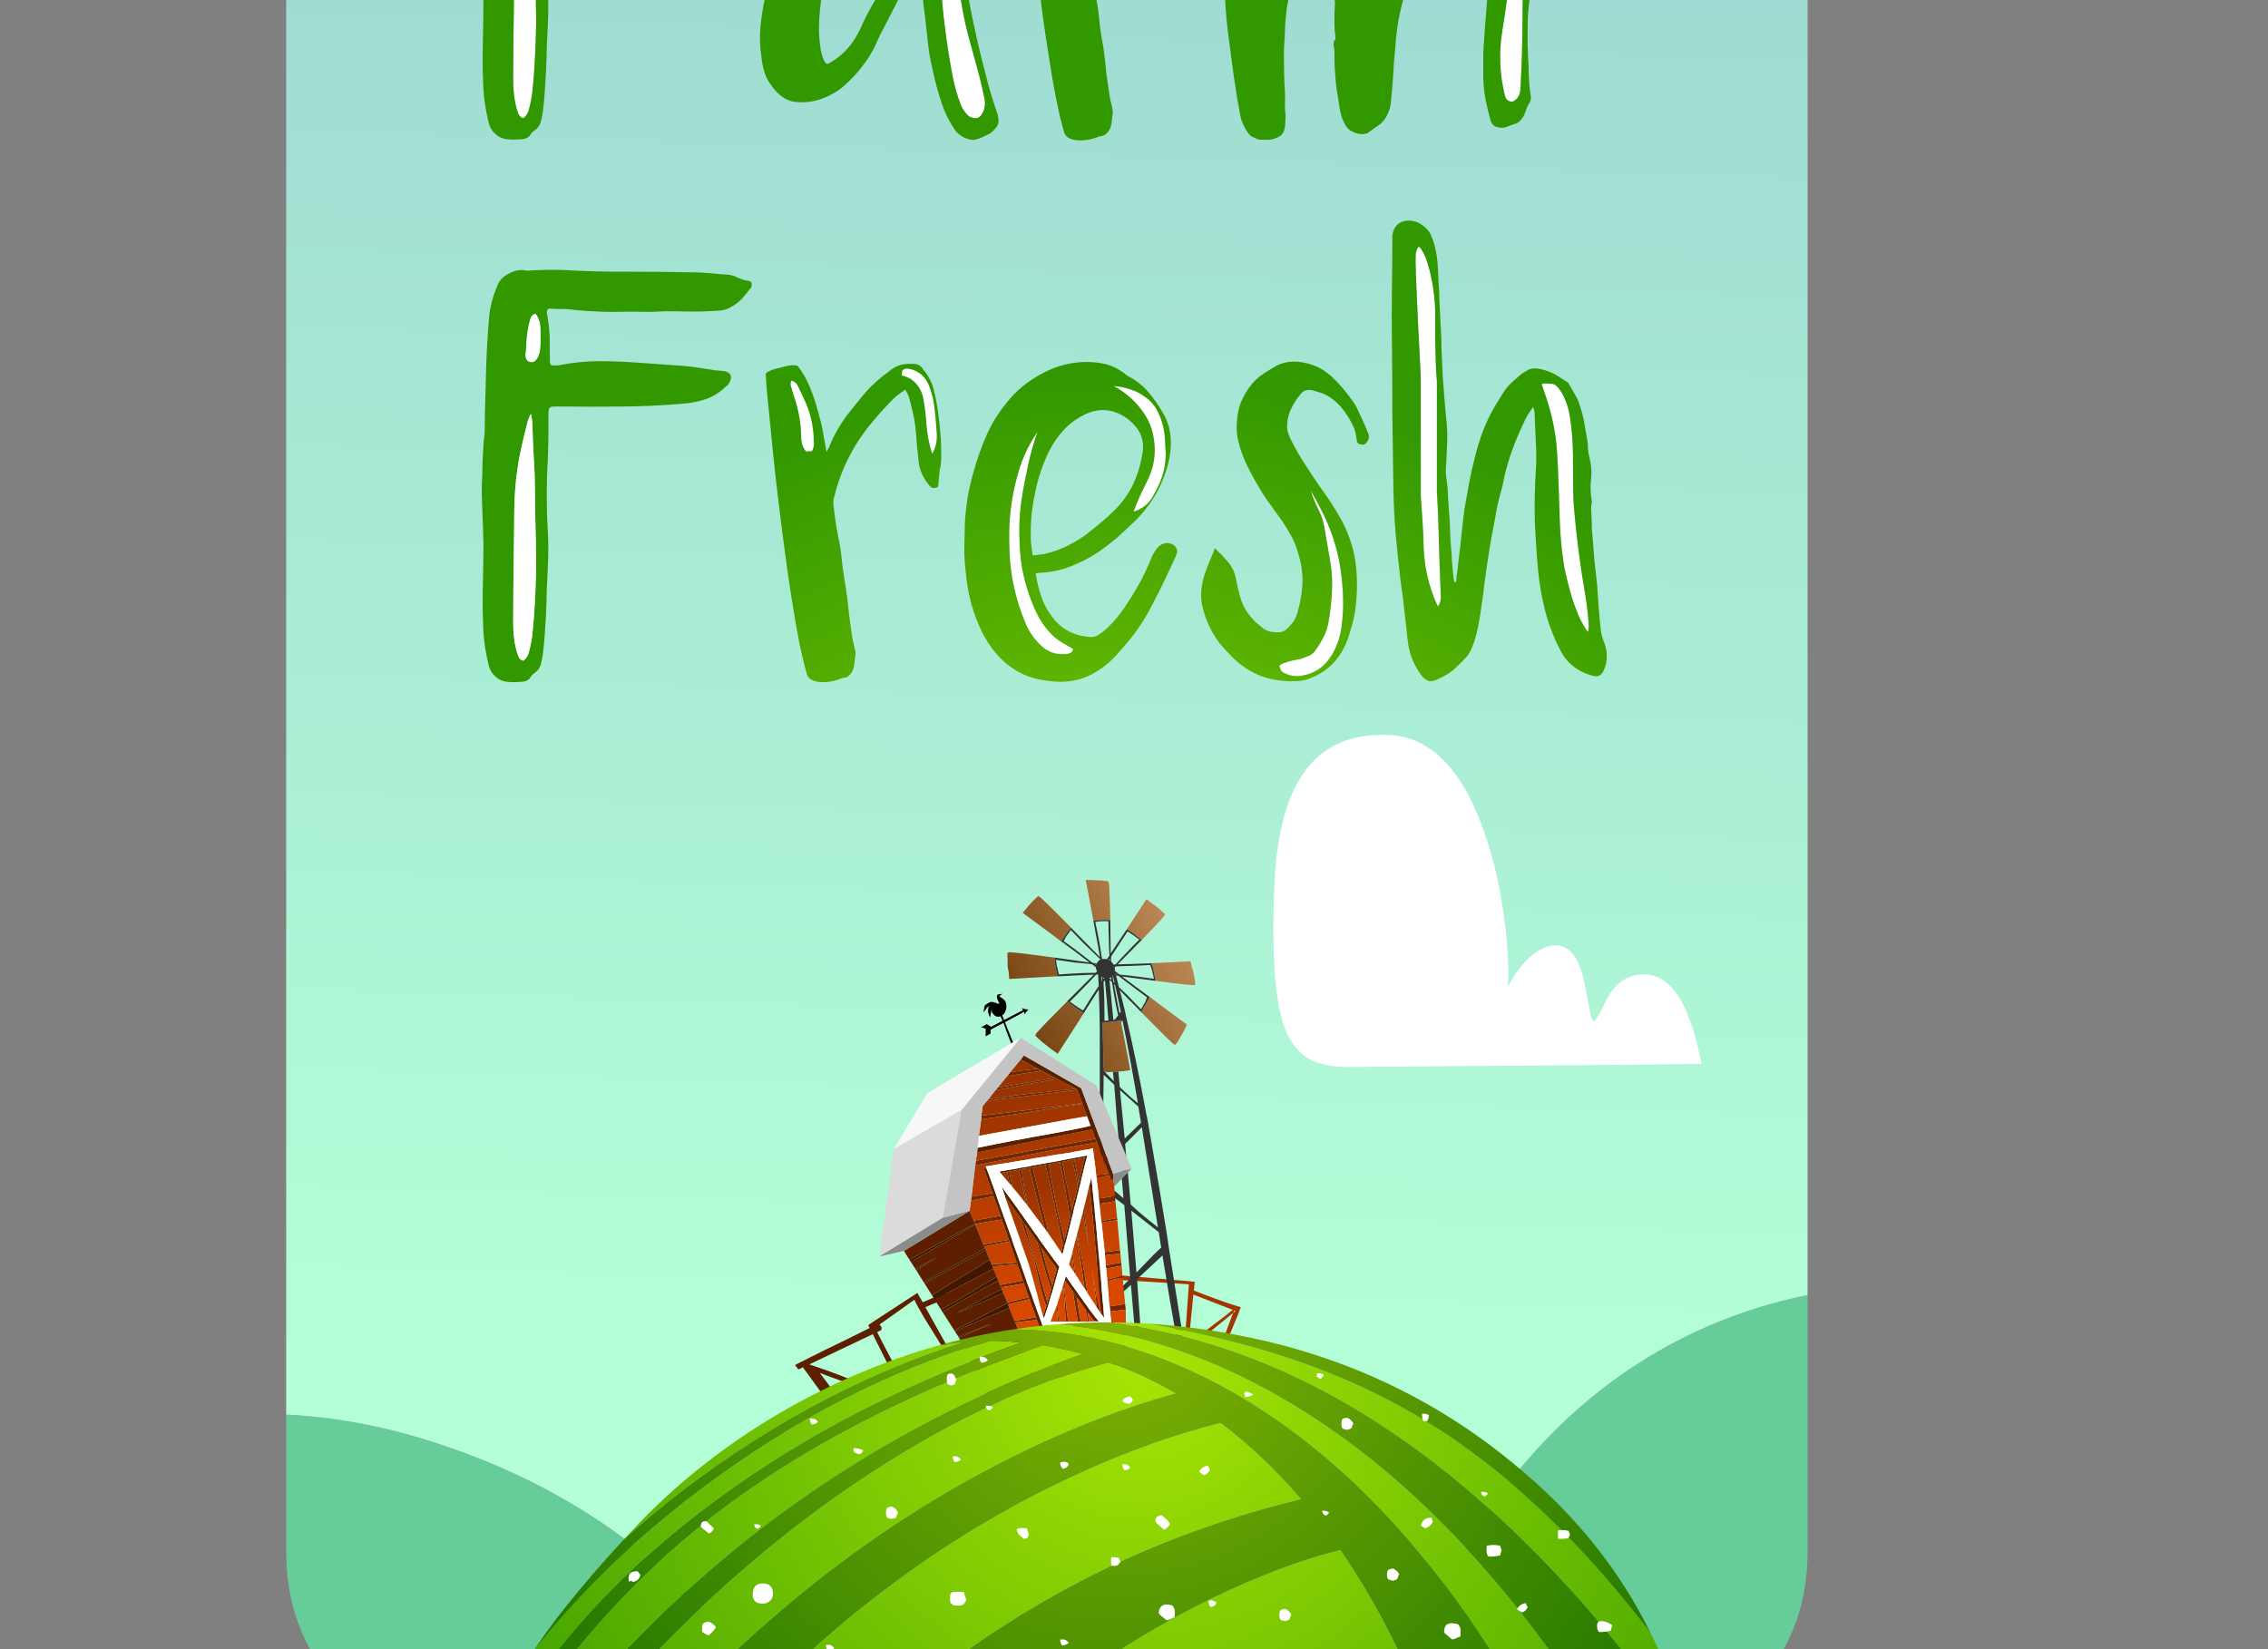 
<svg xmlns="http://www.w3.org/2000/svg" version="1.1" xmlns:xlink="http://www.w3.org/1999/xlink" preserveAspectRatio="none" x="0px" y="0px" width="550px" height="400px" viewBox="0 0 550 400">
<rect x="0" y="0" width="550" height="400" fill="#808080" stroke="none"/>
<defs>
<linearGradient id="Gradient_1" gradientUnits="userSpaceOnUse" x1="-286.788" y1="318.25" x2="-261.913" y2="-448.05" spreadMethod="pad">
<stop  offset="0%" stop-color="#B4FFD7"/>

<stop  offset="100%" stop-color="#84AECC"/>
</linearGradient>

<linearGradient id="Gradient_2" gradientUnits="userSpaceOnUse" x1="175.062" y1="143.925" x2="231.438" y2="111.375" spreadMethod="pad">
<stop  offset="0%" stop-color="#663300"/>

<stop  offset="100%" stop-color="#CC9966"/>
</linearGradient>

<linearGradient id="Gradient_3" gradientUnits="userSpaceOnUse" x1="248.363" y1="263.587" x2="260.238" y2="315.913" spreadMethod="pad">
<stop  offset="0%" stop-color="#993300"/>

<stop  offset="100%" stop-color="#D94800"/>
</linearGradient>

<linearGradient id="Gradient_4" gradientUnits="userSpaceOnUse" x1="253.75" y1="286.275" x2="260.95" y2="317.425" spreadMethod="pad">
<stop  offset="0%" stop-color="#993300"/>

<stop  offset="100%" stop-color="#D94800"/>
</linearGradient>

<radialGradient id="Gradient_5" gradientUnits="userSpaceOnUse" cx="0" cy="0" r="201.038" fx="0" fy="0" gradientTransform="matrix( 1, 0, 0, 1, 276.95,330.2) " spreadMethod="pad">
<stop  offset="0%" stop-color="#A8E505"/>

<stop  offset="100%" stop-color="#329800"/>
</radialGradient>

<radialGradient id="Gradient_6" gradientUnits="userSpaceOnUse" cx="0" cy="0" r="150.425" fx="0" fy="0" gradientTransform="matrix( 1, 0, 0, 1.003, 270.5,315.95) " spreadMethod="pad">
<stop  offset="0%" stop-color="#84B404"/>

<stop  offset="100%" stop-color="#287B00"/>
</radialGradient>

<radialGradient id="Gradient_7" gradientUnits="userSpaceOnUse" cx="0" cy="0" r="201.038" fx="0" fy="0" gradientTransform="matrix( 1, 0, 0, 1, 272.6,422.75) " spreadMethod="pad">
<stop  offset="0%" stop-color="#A8E505"/>

<stop  offset="100%" stop-color="#329800"/>
</radialGradient>

<radialGradient id="Gradient_8" gradientUnits="userSpaceOnUse" cx="0" cy="0" r="201.038" fx="0" fy="0" gradientTransform="matrix( 1, 0, 0, 1, 272.6,291.15) " spreadMethod="pad">
<stop  offset="0%" stop-color="#A8E505"/>

<stop  offset="100%" stop-color="#329800"/>
</radialGradient>

<g id="Layer8_0_FILL">
<path fill="#66CC99" stroke="none" d="
M 69.4 343.1
L 69.4 376.5
Q 69.4 397.05 83.9 411.55 98.45 426.1 119 426.1
L 196.6 426.1
Q 190.446 414.885 183.15 405.1 175.948 395.418 167.6 387.15 162.875 382.442 157.75 378.2 152.568 373.887 147 370.05 144.63 368.436 142.2 366.9 138.405 364.515 134.45 362.35 132.913 361.491 131.35 360.65 129.31 359.619 127.25 358.6 127.12 358.558 127 358.5 122.134 356.145 117.05 354.1 92.49 344.204 69.4 343.1
M 397.9 330.3
Q 373.1 346 356 373.9 342.65 395.65 335.45 422.1 334.893 424.138 334.4 426.1
L 388.75 426.1
Q 409.3 426.1 423.8 411.55 438.35 397.05 438.35 376.5
L 438.35 314.1
Q 416.311 318.62 397.9 330.3 Z"/>

<path fill="url(#Gradient_1)" stroke="none" d="
M 119 -192.75
Q 98.45 -192.75 83.9 -178.25 69.4 -163.7 69.4 -143.15
L 69.4 343.1
Q 92.49 344.204 117.05 354.1 122.134 356.145 127 358.5 127.12 358.558 127.25 358.6 129.31 359.619 131.35 360.65 132.913 361.491 134.45 362.35 138.405 364.515 142.2 366.9 144.63 368.436 147 370.05 152.568 373.887 157.75 378.2 162.875 382.442 167.6 387.15 175.948 395.418 183.15 405.1 190.446 414.885 196.6 426.1
L 334.4 426.1
Q 334.893 424.138 335.45 422.1 342.65 395.65 356 373.9 373.1 346 397.9 330.3 416.311 318.62 438.35 314.1
L 438.35 -143.15
Q 438.35 -163.7 423.8 -178.25 409.3 -192.75 388.75 -192.75
L 119 -192.75 Z"/>
</g>

<g id="Layer7_0_FILL">
<path fill="#A33600" stroke="none" d="
M 288.3 311.5
Q 288.25 311.95 288.25 312.45 288.2 312.95 288.15 313.55 288.1 314.8 287.95 316.5 287.7 320.4 287.5 322.55 287.65 322.55 287.85 322.55 288.15 322.55 288.55 322.6
L 289.4 314
Q 292.15 315.1 298.95 317.7 297.6 318.8 294.7 321 293.1 322.25 292.1 323 292.6 323.1 293.2 323.2 295.25 321.5 299.05 318.45 299.2 318.15 299.3 317.85 299.45 317.9 299.6 318 299.35 318.2 299.05 318.45 298.8 319.05 298.55 319.75 297.4 322.65 297 324.1 297.45 324.2 297.95 324.35 298.45 323.05 299.8 319.85 300.15 319 300.45 318.3 300.65 317.55 300.9 317.05 300.4 316.9 299.75 316.7 297.85 316.15 294.75 315 291.3 313.75 289.5 313
L 289.75 310.9
Q 289 310.8 288.35 310.75 273.85 309.5 271.15 309.3 271.25 309.9 271.3 310.45 275.7 310.7 282.1 311.1 285.85 311.35 288.3 311.5 Z"/>

<path fill="#5D1F00" stroke="none" d="
M 224.85 315.4
Q 224.25 315.65 223.75 315.85 223.3 315 222.9 314.4 222.7 313.95 222.5 313.6 222.05 313.9 221.3 314.35 218.5 316.15 211.5 320.75 211 321.1 210.55 321.4 210.7 321.75 210.9 322.1 208.75 323.15 205.05 325 199.55 327.65 196 329.45 195.2 329.9 194.45 330.25 194.15 330.35 193.85 330.55 193.3 330.8 192.8 331.1 193.05 331.4 193.35 331.8 193.5 332 193.6 332.15 194 331.95 194.7 331.65 194.65 331.55 194.55 331.45
L 194.85 331.6
Q 194.8 331.6 194.7 331.65 195.95 333.3 197.55 335.55 198.65 337.05 199.45 338.15 200.65 337.55 201.8 337.05 200.8 335.6 199.25 333.6 199 333.3 198.8 333
L 205.3 335.4
Q 205.95 335.1 206.65 334.8 204.45 333.8 200.4 332.35 198.7 331.75 197.5 331.35 196.8 331.1 196.3 330.95 196.55 330.75 196.95 330.6 201.55 328.4 211.65 323.6 213.05 326.35 215.45 331.2
L 215.45 331.15
Q 216.05 330.95 216.7 330.75 215.4 328.35 212.7 323.1 213.15 322.85 213.7 322.6 213.9 322.05 213.65 321.7 213.45 321.5 213.3 321.25 218.95 317.2 221.75 315.25 222 315.75 222.3 316.4 222.6 316.95 223 317.65 223.95 319.4 225.5 321.85 227.15 324.5 228.75 327.05 229.3 326.9 229.8 326.75 226.4 320.6 224.4 317.05 225.3 316.65 226.5 316.15 228.8 315.25 229.85 314.85
L 229.3 313.5 228.8 313.75
Q 228.75 313.75 228.5 313.85 227.7 314.15 224.85 315.4 Z"/>
</g>

<g id="Layer6_0_FILL">
<path fill="url(#Gradient_2)" stroke="none" d="
M 277.9 243.4
Q 277.85 243.45 277.85 243.55 277.3 244.35 276.95 245.05 276.85 245.25 276.7 245.45 276.85 245.6 277 245.75 284.65 253.5 284.75 253.35
L 284.8 253.3
Q 284.75 253.3 284.95 253.45 285.25 253.1 285.55 252.75 285.8 252.3 286.1 251.8 286.35 251.35 286.65 250.85 286.9 250.45 287.2 249.85 287.5 249.15 287.85 248.5 285.6 246.9 280.4 243 279.5 242.35 278.75 241.75 278.6 241.95 278.6 242.15 278.2 242.8 277.9 243.4
M 259.2 243.15
Q 259.05 243 258.85 242.8 258.7 243 258.55 243.15 250.95 250.75 251.15 250.9
L 251.2 251
Q 251.15 250.95 251.05 251.15 251.4 251.55 251.8 251.9 252.65 252.75 253.9 253.65 254.4 254.1 255.05 254.55 255.85 255.1 256.5 255.6 258.15 253.05 261.75 247.45 262.25 246.55 262.85 245.75 262.6 245.6 262.45 245.45 261.65 244.95 261 244.5 260 243.8 259.2 243.15
M 256.05 234.85
Q 255.9 234.25 255.85 233.7 255.8 233.2 255.75 232.75 255.7 232.45 255.7 232.25 255.5 232.2 255.25 232.2 244.6 230.75 244.6 231
L 244.6 231.1
Q 244.55 231.05 244.35 231 244.3 231.5 244.3 232 244.3 232.35 244.35 232.85 244.35 233.55 244.35 234.45 244.45 235.05 244.6 235.75 244.65 236.65 244.75 237.45 247.7 237.25 254.35 236.9 255.4 236.85 256.45 236.8 256.4 236.6 256.35 236.4 256.15 235.55 256.05 234.85
M 269.9 247.8
Q 269.35 247.85 268.85 247.9 268.35 247.9 267.85 247.95
L 267.75 247.95
Q 267.55 247.95 267.4 247.95 267.35 248.15 267.4 248.4 267.4 250 267.45 251.45 267.45 252.65 267.5 253.65 267.55 258 267.7 259.25
L 267.75 259.7 267.75 259.75 267.85 259.75
Q 267.8 259.752 267.8 259.8 267.8 259.85 267.8 260 267.9 260 267.95 260 268.4 260 268.85 260.05 269.35 260.05 269.9 260 270.5 260 271.2 259.9
L 271.25 259.9
Q 271.85 259.85 272.55 259.8 273.4 259.65 274.1 259.55 273.55 256.5 272.2 249.65 272 248.75 271.9 247.9 271.85 247.65 271.8 247.5 271.6 247.55 271.4 247.55 270.7 247.65 270.05 247.8
L 270 247.8
Q 269.95 247.8 269.9 247.8
M 251.95 217.5
L 251.8 217.3
Q 251.45 217.6 251.15 217.9 250.5 218.45 249.85 219.25 249.75 219.3 249.7 219.4 249.3 219.8 248.95 220.3 248.45 220.9 248 221.4 250.35 223.1 255.65 227.05 256.55 227.7 257.35 228.35 257.45 228.1 257.55 228 257.95 227.35 258.35 226.8 258.6 226.45 258.8 226.2 259.15 225.75 259.45 225.35 259.6 225.15 259.7 225 259.6 224.9 259.45 224.7 252.15 217.3 252 217.45
L 251.95 217.5
M 282.45 221.9
L 282.4 221.85 282.55 221.75
Q 282.2 221.45 281.85 221.1 281.15 220.45 280.2 219.7 279.7 219.35 279.2 219 278.6 218.5 278 218.1 276.9 219.85 274.15 224 273.7 224.7 273.25 225.4 273.45 225.5 273.65 225.6 274.3 226.05 274.9 226.45 275.8 227.15 276.5 227.7 276.65 227.9 276.85 228.05 276.95 227.9 277.1 227.75 282.65 222.05 282.45 221.9
M 268.8 213.8
Q 268.4 213.65 267.95 213.65 267.05 213.5 265.85 213.5 265.35 213.45 264.75 213.45 263.95 213.45 263.3 213.45 263.75 215.8 264.8 221.4 265 222.35 265.15 223.25 265.35 223.25 265.55 223.25 266.25 223.15 266.95 223.15 268 223.1 268.8 223.15 268.95 223.15 269.1 223.15 269.2 223.15 269.25 223.15 269.25 223 269.25 222.8 269.05 214 268.85 214
L 268.8 213.95
Q 268.85 213.95 268.8 213.8
M 289.65 237.25
Q 289.55 236.6 289.4 235.75 289.2 235.2 289.05 234.6 288.9 233.85 288.7 233.15 286.45 233.25 281 233.55 280.05 233.55 279.2 233.6 279.3 233.8 279.35 234 279.4 234.1 279.45 234.2 279.6 234.85 279.75 235.45 280 236.6 280.15 237.45 280.2 237.7 280.25 237.9 280.4 237.9 280.6 237.95 289.7 239.15 289.7 238.9
L 289.7 238.8
Q 289.701 238.85 289.85 238.85 289.85 238.4 289.8 237.95 289.75 237.65 289.65 237.25 Z"/>

<path fill="#333333" stroke="none" d="
M 259.95 225.25
Q 259.85 225.1 259.7 225 259.6 225.15 259.45 225.35 259.15 225.75 258.8 226.2 258.6 226.45 258.35 226.8 257.95 227.35 257.55 228 257.45 228.1 257.35 228.35 257.55 228.45 257.75 228.6 261.75 231.55 264.2 233.45 258.9 232.7 256.05 232.3 255.85 232.25 255.7 232.25 255.7 232.45 255.75 232.75 255.8 233.2 255.85 233.7 255.9 234.25 256.05 234.85 256.15 235.55 256.35 236.4 256.4 236.6 256.45 236.8 256.7 236.8 256.9 236.8 262.25 236.5 265.25 236.4 261.2 240.45 259.05 242.6 258.9 242.7 258.85 242.8 259.05 243 259.2 243.15 260 243.8 261 244.5 261.65 244.95 262.45 245.45 262.6 245.6 262.85 245.75 262.9 245.55 263.05 245.35 265.1 242.15 266.45 240 266.65 244.7 266.7 249.4 266.7 249.85 266.7 252.55 266.7 253.6 266.7 254.9 266.7 256.45 266.7 258.55 266.7 259.15 266.7 259.75 266.7 261.7 266.7 263.95 266.7 273.15 266.6 282.2 266.6 282.85 266.6 283.55 266.55 284.65 266.55 285.75 266.55 286.7 266.55 287.65 266.35 303 265.9 317.75 265.85 318.2 265.85 318.75 265.8 321.25 265.7 323.8 266.25 323.75 266.95 323.8 266.95 320.8 266.95 317.9 269.9 315.65 274.25 311.65 274.8 318.2 275.3 323.8 276.05 323.8 276.7 323.8 276.25 317.35 275.75 310.35 276.15 309.9 276.55 309.5 279.1 307.15 281.9 304.5 284.1 318 285.25 324.15 285.45 324.15 285.7 324.15 286.25 324.15 286.85 324.15 285 312.4 283.5 302.95 283.4 302.15 283.25 301.35 283.25 301 283.15 300.6 283.05 299.9 282.95 299.2 281.05 287.4 279.65 279.55 279 275.7 278.35 272 278.25 271.45 278.15 270.95 278.05 270.5 277.95 270.05 277.85 269.5 277.75 268.95 275.5 256.85 273.05 246.4 272.85 245.35 272.6 244.4 272.05 242.2 271.55 240.15 272.85 241.5 273.95 242.65 274.55 243.2 275.05 243.75 275.8 244.5 276.45 245.15 276.6 245.35 276.7 245.45 276.85 245.25 276.95 245.05 277.3 244.35 277.85 243.55 277.85 243.45 277.9 243.4 278.2 242.8 278.6 242.15 278.6 241.95 278.75 241.75 278.55 241.65 278.35 241.5 274.45 238.6 272.1 236.85 277.25 237.5 279.9 237.85 280.05 237.9 280.25 237.9 280.2 237.7 280.15 237.45 280 236.6 279.75 235.45 279.6 234.85 279.45 234.2 279.4 234.1 279.35 234 279.3 233.8 279.2 233.6 279 233.6 278.8 233.65 273.85 233.85 271.05 233.9 274.8 230.05 276.65 228.2 276.75 228.1 276.85 228.05 276.65 227.9 276.5 227.7 275.8 227.15 274.9 226.45 274.3 226.05 273.65 225.6 273.45 225.5 273.25 225.4 273.15 225.55 273.05 225.7 270.8 229.1 269.35 231.25 269.3 226.25 269.25 223.65 269.25 223.5 269.25 223.45
L 269.25 223.4
Q 269.25 223.25 269.25 223.15 269.2 223.15 269.1 223.15 268.95 223.15 268.8 223.15 268 223.1 266.95 223.15 266.25 223.15 265.55 223.25 265.35 223.25 265.15 223.25 265.2 223.45 265.2 223.65 266.25 229.2 266.75 232.15 262.2 227.5 259.95 225.25
M 259.1 226.4
Q 259.45 225.95 259.65 225.55 261.65 227.65 262.85 228.85 264.55 230.5 266.85 232.7
L 266.9 232.75
Q 266.75 232.8 266.65 232.85 266.45 233 266.3 233.15 266.25 233.2 266.2 233.35 266.05 233.5 265.95 233.7 265.45 233.6 265 233.55 263.8 232.6 262.9 231.95 260.15 229.8 257.95 228.25 258.3 227.6 258.6 227.05 258.85 226.7 259.1 226.4
M 256.45 234.9
Q 256.25 234.2 256.2 233.65 256.1 233.15 256.05 232.8 257.5 233 258.6 233.15 259.75 233.3 260.6 233.45 262.45 233.65 264.75 233.85 265.3 234.3 265.75 234.6 265.75 234.7 265.75 234.75 265.85 235.25 266.05 235.65 265.85 235.75 265.7 235.95 263.95 236 262.7 236 259.45 236.15 256.8 236.35 256.55 235.55 256.45 234.9
M 261.3 244.25
Q 260.15 243.45 259.45 242.95 261.45 241 262.55 239.8 264.05 238.3 265.8 236.4 266.05 236.35 266.3 236.35 266.4 237.75 266.45 239.15 266.05 239.7 265.75 240.2 264 242.85 262.65 245.1 261.9 244.65 261.3 244.25
M 274.65 226.7
Q 275.7 227.45 276.3 227.9 274.65 229.5 273.7 230.55 272.3 231.95 270.55 233.9 270.3 233.9 270.05 234 269.95 233.85 269.85 233.7 269.7 233.5 269.6 233.35 269.45 233.25 269.45 233.2 269.45 232.6 269.45 232.15 269.45 232.1 269.45 232.05 269.45 232 269.5 231.95 270.2 230.9 270.7 230.1 272.25 227.75 273.45 225.9 274.1 226.3 274.65 226.7
M 273.65 234.3
Q 276.65 234.2 278.95 234.05 279.2 234.75 279.4 235.4 279.7 236.6 279.85 237.4 277.3 237.05 275.7 236.85 273.85 236.6 271.55 236.4 270.9 235.9 270.35 235.5 270.4 235.3 270.35 235.05 270.35 234.85 270.3 234.65 270.5 234.5 270.6 234.4 272.4 234.3 273.65 234.3
M 268.8 223.45
Q 268.8 225.95 268.9 227.5 268.9 229.3 269.05 231.75 268.85 232.05 268.65 232.35 268.55 232.5 268.4 232.65 268.15 232.6 267.9 232.6 267.55 232.55 267.25 232.6 266.9 230.5 266.7 229.15 266.15 226 265.6 223.6 266.35 223.5 266.95 223.45 268.1 223.4 268.8 223.45
M 265.85 233.95
Q 265.85 234.05 265.8 234.15 265.65 234.05 265.55 233.95 265.65 233.95 265.85 233.95
M 268.9 232.85
L 268.85 232.8 268.9 232.8
Q 269 232.65 269.15 232.45 269.1 232.7 269.15 233 269 232.9 268.9 232.85
M 270.55 236.35
Q 270.5 236.2 270.5 236.15 270.65 236.2 270.8 236.35 270.7 236.35 270.55 236.35
M 269.55 237.7
Q 269.25 237.45 269 237.2 269.25 237.1 269.45 237.05 269.45 237.35 269.55 237.7
M 270.05 238.2
Q 269.85 237.35 269.8 236.7 269.8 236.65 269.85 236.65 270.1 237.5 270.3 238.4 270.15 238.3 270.05 238.2
M 269.05 237.65
Q 269.35 237.9 269.65 238.2 269.9 239.8 270.1 241 270.6 243.9 271.15 246.3 270.7 246.8 270.35 247.3 270.15 247.35 270 247.4 269.45 242 269.05 237.65
M 270.15 238.75
Q 270.3 238.85 270.4 238.95 271.1 241.95 271.8 245.4 271.6 245.6 271.5 245.8 270.6 241.4 270.15 238.75
M 271.35 239.45
Q 271 238 270.65 236.6 270.95 236.65 271.25 236.7 272.4 237.6 273.25 238.25 276 240.3 278.15 241.9 278 242.3 277.85 242.7 277.75 242.95 277.65 243.15 277.1 244.15 276.7 244.8 274.65 242.65 273.4 241.4 272.45 240.45 271.35 239.45
M 267.1 236.9
Q 267.2 236.95 267.3 237 267.3 237.45 267.3 237.9 267.25 237.95 267.2 238.05 267.15 237.45 267.1 236.9
M 267.6 237.5
Q 267.55 237.3 267.55 237.1 267.7 237.15 267.8 237.2 267.7 237.35 267.6 237.5
M 267.6 238.25
Q 267.75 237.95 267.95 237.75 268.4 242.3 268.8 247.5 268.25 247.55 267.85 247.6 267.85 244.65 267.8 242.9 267.75 240.85 267.6 238.25
M 268.85 247.9
Q 269.35 247.85 269.9 247.8 269.95 247.8 270 247.8
L 270.05 247.8
Q 270.7 247.65 271.4 247.55 271.6 247.55 271.8 247.5 271.85 247.65 271.9 247.9 272.05 247.65 272.2 247.45 274 256.15 275.95 267.6 274.45 266.4 272.6 264.65 272.05 264.15 271.55 263.65 271.35 261.7 271.2 259.9 270.5 260 269.9 260 270 261.1 270.1 262.25 269 261.1 267.95 260 267.9 260 267.8 260 267.8 259.85 267.8 259.8
L 267.75 259.75 267.75 259.7
Q 267.741 259.691 267.7 259.65 267.65 259.45 267.7 259.25 267.55 258 267.5 253.65 267.45 252.65 267.45 251.45 267.4 250 267.4 248.4 267.35 248.15 267.4 247.95 267.55 247.95 267.75 247.95
L 267.85 247.95
Q 268.35 247.9 268.85 247.9
M 267.65 260.7
Q 268.75 261.75 270.2 263.1 270.7 269.85 271.35 277.5 269.45 279.3 267.3 281.45 267.35 280.65 267.35 279.85 267.55 269.55 267.65 260.7
M 271.6 264.4
Q 273.55 266.15 276.05 268.4 276.4 270.3 276.7 272.3 274.95 274 272.75 276.15 272.15 269.95 271.6 264.4
M 276.9 273.4
Q 277.25 275.55 277.6 277.8 279.4 288.9 280.8 297.7 278.7 296.1 276.25 294 275.2 293.05 274.2 292.15 273.7 286.1 273.05 279.75 272.95 278.6 272.85 277.45 274.75 275.6 276.9 273.4
M 271.5 278.8
Q 271.55 279.35 271.55 279.95 272 285.5 272.45 290.65 269.45 288.05 267.25 286.35 267.3 284.55 267.3 282.85 269.1 281.15 271.5 278.8
M 267.25 288.2
Q 269.4 289.85 272.65 292.3 273.4 301.9 274.1 310.15 271.5 312.65 270.3 313.85 268.8 315.25 266.95 316.8 267 301.4 267.25 288.2
M 274.35 293.65
Q 274.9 294.05 275.45 294.5 278.75 297.05 281 298.85 281.3 300.8 281.6 302.6 280.75 303.35 279.65 304.45
L 275.6 308.65
Q 275 301.4 274.35 293.65 Z"/>
</g>

<g id="Layer5_0_FILL">
<path fill="#772700" stroke="none" d="
M 246 320.35
L 246.2 320.75
Q 248 320.55 251.45 320.15
L 251.25 319.5
Q 247.75 320.05 246 320.35
M 249.7 315.1
L 249.5 314.65
Q 246 315.45 244.3 315.9
L 244.35 316.05 244.45 316.4
Q 246.45 315.9 249.7 315.1
M 269.25 318.1
Q 271.25 317.85 273 317.65
L 272.85 316.3
Q 271.1 316.55 269.1 316.85 269.15 317.5 269.25 318.1
M 268.5 310.3
Q 268.5 310.5 268.55 310.7 270.5 310.2 272.25 309.9
L 272.2 309.45
Q 270.45 309.85 268.5 310.3
M 268.15 306.9
Q 268.2 307.3 268.25 307.7 270.05 307.35 272 307
L 271.9 306.25
Q 270.2 306.5 268.15 306.9
M 267.9 303.7
Q 267.9 304.05 267.95 304.45 269.95 304.25 271.7 304.05
L 271.6 303.2
Q 269.95 303.4 267.9 303.7
M 242.5 311.65
L 242.8 312.25
Q 244.35 312 248.35 311.3
L 248.1 310.6
Q 244.4 311.3 242.5 311.65
M 238.45 301.8
L 238.7 302.35
Q 240.5 302 244.8 301.1
L 244.65 300.7
Q 240.45 301.5 238.45 301.8
M 240.45 306.6
L 240.7 307.2
Q 242.65 307.05 246.7 306.65
L 246.55 306.25
Q 242.5 306.6 240.45 306.6
M 236.1 296.05
L 236.45 296.8 236.5 296.9
Q 238.2 296.55 242.95 295.8
L 242.65 294.9
Q 237.95 295.7 236.1 296.05
M 240.95 290.15
L 240.7 289.4
Q 237.5 289.95 235.6 290.25
L 235.45 291.2
Q 237.15 290.9 240.95 290.15
M 270.4 290.05
Q 268.65 290.35 266.5 290.7 266.6 291.3 266.65 291.95 268.8 291.65 270.5 291.35
L 270.4 290.05
M 267.1 296.2
Q 267.1 296.4 267.15 296.6 269.15 296.2 270.95 295.9
L 270.9 295.45
Q 269.15 295.75 267.1 296.2
M 269.05 285.15
L 268.85 284.65
Q 267.5 284.85 265.85 285.15 265.9 285.4 265.9 285.65 267.55 285.35 269.05 285.15
M 266 277.1
L 265.65 276.2
Q 260.55 277.15 252.2 278.7 241.3 280.7 236.65 281.55
L 236.5 282.65
Q 240.8 281.8 250.25 279.95 259.55 278.15 266 277.1
M 256.4 316.25
Q 256.3 316.5 256.25 316.7 256.35 318.15 256.5 320.55 256.7 320.55 256.85 320.55 256.7 319.7 256.6 318.35 256.5 317.15 256.4 316.25
M 257.95 311.2
Q 257.9 311.5 257.8 311.75 258.05 313.25 258.2 316.2 258.4 319.2 258.45 320.55 258.75 320.55 259.05 320.55 258.8 319.3 258.55 316.8 258.2 313.2 257.95 311.2
M 261.15 314.7
Q 260.7 313.95 260.2 313.3 260.95 318.3 261.4 320.55 261.8 320.55 262.1 320.55 261.8 319.35 261.4 316.5 261.25 315.45 261.15 314.7
M 263.3 317.7
Q 263.3 317.65 263.25 317.65 263.5 318.8 263.8 320.55 264 320.55 264.15 320.55 264 319.95 263.9 319.05 263.85 318.65 263.8 318.4 263.55 318 263.3 317.7
M 260.1 303.65
Q 260 303.95 259.9 304.3 260.25 306.75 260.45 308.55 260.6 308.8 260.75 309.05
L 260.8 309.05
Q 260.65 308.1 260.5 306.8 260.25 305 260.1 303.65
M 261.2 299.35
Q 261.15 299.5 261.15 299.6 261.65 303 262.2 306.9 262.65 310.1 263 312.45 263.3 313 263.7 313.6 263.4 311.4 263.1 309.55 262.4 305.05 261.2 299.35
M 264.85 308.05
Q 264.85 308.2 264.85 308.4 265.65 314.65 266 317.1 266.05 317.15 266.1 317.3 266.4 317.7 266.65 318.05 265.8 313.75 265.2 310.5 265 309.35 264.85 308.05
M 262.85 292.9
Q 262.65 293.55 262.55 294.2 263.4 298.4 264 302.25 263.45 298.15 262.85 292.9
M 252.6 302.7
Q 252.05 301.95 251.45 301.1 252.25 303.95 253.55 308.45 254.3 311.05 254.9 312.75 255 312.25 255.2 311.8 254.55 309.85 254.35 309.05 253.8 307.25 252.6 302.7
M 256.25 307.8
Q 256.05 307.4 255.85 307.15 256 307.65 256.15 308.2 256.25 308 256.25 307.8
M 247.4 295.4
Q 247.6 295.95 247.8 296.55 248.7 299.25 250.55 304.75 250.75 305.4 252.25 312 253 315.15 253.7 316.85 253.85 316.35 254 315.85 252.65 311 251.05 305.65 249.75 301.3 248.55 296.95 248 296.2 247.4 295.4
M 250.45 283.15
Q 250.05 283.15 249.65 283.25 251.1 289.4 252.5 294.7 252.9 296.2 253.35 298 253.7 298.45 254 298.85 254.1 299.05 254.2 299.15 254 297.8 253.85 297.2 253.05 294 252.25 290.7 251.1 286.25 250.45 283.15
M 247.75 283.55
Q 247.4 283.65 247.1 283.75 247.6 286.2 248.5 290.25 248.7 291.2 248.9 292.05 249.1 292.3 249.3 292.6 249.15 292.05 249.05 291.5 248.35 288.6 247.75 283.55
M 244.8 284.1
Q 244.55 284.15 244.3 284.2 244.55 285.65 244.8 287.05 245.15 287.4 245.45 287.8 245.35 287.05 245.15 286 244.9 284.9 244.8 284.1
M 261.15 284.6
Q 260.8 282.6 260.55 281.25 260.3 281.25 260.05 281.3 260.6 283.7 261.35 287.65 261.45 287.35 261.55 287.05 261.35 286.15 261.15 284.6
M 257.6 281.8
Q 257.35 281.85 257 281.9 258 286.3 258.8 291.25 259.2 293.7 259.5 295.25 259.75 294.3 259.95 293.4 259.65 291.95 259.25 289.8 258.2 285 257.6 281.8
M 254.35 282.4
Q 254 282.45 253.55 282.55 254.95 288.45 256.5 296 257.25 299.65 257.75 302.05 257.95 301.35 258.15 300.7 257.25 297.15 256.65 294.5 255.45 289.3 254.35 282.4
M 260.85 264.05
Q 260.1 264.15 259.35 264.25 248.05 265.45 248 265.45 243.35 266.15 239.7 266.6
L 239.35 267
Q 242.9 266.6 249.9 265.75 256.3 264.95 261.2 264.35
L 261.15 264.25 260.85 264.05
M 256.3 261.7
L 255.85 261.45
Q 253.15 261.9 249.65 262.5 244.75 263.35 241.95 263.8
L 241.4 264.45
Q 244.05 263.95 247.9 263.2 252.6 262.35 256.3 261.7
M 262.45 267.7
L 262.45 267.6
Q 245.25 269.75 238 270.6
L 237.95 271.5
Q 241.9 270.95 249.9 269.65 257.2 268.5 262.45 267.7
M 251.65 259.25
Q 250.3 259.35 248.65 259.55 246.6 259.85 245 260.05
L 244.2 261.05
Q 246.3 260.7 249.3 260.2 251.2 259.95 252.6 259.7
L 251.65 259.25 Z"/>

<path fill="url(#Gradient_3)" stroke="none" d="
M 244.8 317.25
L 246 320.35
Q 247.75 320.05 251.25 319.5
L 249.7 315.1
Q 246.45 315.9 244.45 316.4
L 244.8 317.25
M 273 317.65
Q 271.25 317.85 269.25 318.1 269.3 319.3 269.45 320.25 269.45 321 269.55 321.6
L 267.95 321.6
Q 267.95 321.95 268 322.35 267.7 322 267.3 321.6
L 252.85 321.6 252.4 322.8 251.45 320.15
Q 248 320.55 246.2 320.75
L 251.85 335.35 273.1 330.45 273 317.65
M 272.25 309.9
Q 270.5 310.2 268.55 310.7 268.8 314.2 269.1 316.85 271.1 316.55 272.85 316.3
L 272.25 309.9
M 272 307
Q 270.05 307.35 268.25 307.7 268.35 309.05 268.5 310.3 270.45 309.85 272.2 309.45
L 272 307
M 267.95 304.45
Q 268 305 268.05 305.55 268.1 306.25 268.15 306.9 270.2 306.5 271.9 306.25
L 271.7 304.05
Q 269.95 304.25 267.95 304.45
M 242.8 312.25
L 242.95 312.7 243.3 313.55 244.3 315.9
Q 246 315.45 249.5 314.65
L 248.35 311.3
Q 244.35 312 242.8 312.25
M 240.7 307.2
L 240.9 307.7 241.7 309.65 242.1 310.55 242.5 311.65
Q 244.4 311.3 248.1 310.6
L 246.7 306.65
Q 242.65 307.05 240.7 307.2
M 239.05 303.15
L 240 305.55 240.45 306.6
Q 242.5 306.6 246.55 306.25
L 244.8 301.1
Q 240.5 302 238.7 302.35
L 238.85 302.75 239.05 303.15
M 242.95 295.8
Q 238.2 296.55 236.5 296.9
L 236.5 297 238.45 301.8
Q 240.45 301.5 244.65 300.7
L 242.95 295.8
M 235.45 291.2
L 235.15 293.65 235.15 293.7 236.1 296.05
Q 237.95 295.7 242.65 294.9
L 240.95 290.15
Q 237.15 290.9 235.45 291.2
M 270.95 295.9
Q 269.15 296.2 267.15 296.6 267.55 300.15 267.9 303.7 269.95 303.4 271.6 303.2
L 270.95 295.9
M 266.65 291.95
Q 266.9 294.05 267.1 296.2 269.15 295.75 270.9 295.45
L 270.5 291.35
Q 268.8 291.65 266.65 291.95
M 270.05 286
L 269.35 286 269.05 285.15
Q 267.55 285.35 265.9 285.65 266.25 288.15 266.5 290.7 268.65 290.35 270.4 290.05
L 270.2 287.8 270.05 286
M 265.65 276.2
L 264.8 273.95 236.95 279.55 236.65 281.55
Q 241.3 280.7 252.2 278.7 260.55 277.15 265.65 276.2
M 256.5 280
Q 256.9 279.95 257.2 279.95 258.5 279.7 259.65 279.55 259.9 279.45 260.25 279.4 262.5 279 263.9 278.75 263.9 278.9 264.05 278.75 264.6 278.6 265.05 278.5 265.15 279.25 265.2 279.95 265.35 281 265.5 282.1 265.7 283.55 265.85 285.15 267.5 284.85 268.85 284.65
L 266 277.1
Q 259.55 278.15 250.25 279.95 240.8 281.8 236.5 282.65
L 235.6 290.25
Q 237.5 289.95 240.7 289.4
L 238.65 283.55 239.05 282.95 239.05 282.9
Q 239.8 282.75 240.9 282.6
L 240.95 282.6
Q 242.25 282.35 244 282.1 244.2 282.05 244.4 282.05 246.5 281.65 249.2 281.25 249.6 281.15 250 281.1 251.45 280.8 253.1 280.6 253.4 280.55 253.7 280.5 253.9 280.45 254.1 280.4 255.4 280.2 256.5 280
M 262.45 267.7
Q 257.2 268.5 249.9 269.65 241.9 270.95 237.95 271.5
L 237.4 275.5
Q 243.8 274.35 254.9 272.3 261.6 271.05 263.6 270.75
L 262.45 267.7
M 262.45 267.6
L 261.2 264.35
Q 256.3 264.95 249.9 265.75 242.9 266.6 239.35 267
L 238.3 268.25 238 270.6
Q 245.25 269.75 262.45 267.6
M 260.85 264.05
L 256.3 261.7
Q 252.6 262.35 247.9 263.2 244.05 263.95 241.4 264.45
L 239.7 266.6
Q 243.35 266.15 248 265.45 248.05 265.45 259.35 264.25 260.1 264.15 260.85 264.05
M 249.3 260.2
Q 246.3 260.7 244.2 261.05
L 241.95 263.8
Q 244.75 263.35 249.65 262.5 253.15 261.9 255.85 261.45
L 252.6 259.7
Q 251.2 259.95 249.3 260.2
M 248.65 259.55
Q 250.3 259.35 251.65 259.25
L 247.5 257 245 260.05
Q 246.6 259.85 248.65 259.55 Z"/>

<path fill="#431600" stroke="none" d="
M 231.4 322.65
L 231.55 322.9
Q 233.55 322.05 237.65 320.25 242.05 318.4 244.8 317.25
L 244.45 316.4 244.35 316.05
Q 243.5 316.45 242.8 316.85 235.55 320.65 231.4 322.65
M 240.3 321.15
L 240.2 321.15
Q 239.7 321.3 234.95 323.2 233.45 323.8 232.4 324.2
L 232.55 324.5
Q 240.1 321.2 240.3 321.15
M 242.95 312.7
Q 241.6 313.3 237.6 315.45 234.95 316.9 232.05 318.45 232.7 318.25 239.3 315.35 241.15 314.55 243.3 313.55
L 242.95 312.7
M 228.2 317.65
L 228.55 318.2
Q 230.45 317.1 234 315.05 238.85 312.3 242.1 310.55
L 241.7 309.65
Q 239.1 311.2 236.25 312.95 231.85 315.65 228.2 317.65
M 225.05 306.25
Q 226.2 305.55 227.15 304.95
L 222 307.8 222.2 308.1
Q 223.4 307.35 225.05 306.25
M 239.05 303.15
L 238.85 302.75
Q 236.65 303.95 230.55 307.35 226.05 309.9 224 311
L 224.2 311.3 239.05 303.15
M 240.9 307.7
L 240.7 307.2 240.45 306.6 240 305.55
Q 237.85 306.85 232.9 309.9 228.05 312.85 226 314.15
L 226.65 315.2
Q 236.9 309.85 240.9 307.7
M 236.45 296.8
Q 236.35 296.85 236.25 296.95 234.45 297.85 228.25 301.25 222.65 304.4 220.55 305.55
L 220.9 306.1 236.5 297 236.5 296.9 236.45 296.8 Z"/>

<path fill="#5D1F00" stroke="none" d="
M 240.2 321.15
L 240.3 321.15
Q 240.1 321.2 232.55 324.5
L 233.85 326.55 239 338.35 251.85 335.35 246.2 320.75 246 320.35 244.8 317.25
Q 242.05 318.4 237.65 320.25 233.55 322.05 231.55 322.9
L 232.4 324.2
Q 233.45 323.8 234.95 323.2 239.7 321.3 240.2 321.15
M 242.5 311.65
L 242.1 310.55
Q 238.85 312.3 234 315.05 230.45 317.1 228.55 318.2
L 231.4 322.65
Q 235.55 320.65 242.8 316.85 243.5 316.45 244.35 316.05
L 244.3 315.9 243.3 313.55
Q 241.15 314.55 239.3 315.35 232.7 318.25 232.05 318.45 234.95 316.9 237.6 315.45 241.6 313.3 242.95 312.7
L 242.8 312.25 242.5 311.65
M 226.65 315.2
L 228.2 317.65
Q 231.85 315.65 236.25 312.95 239.1 311.2 241.7 309.65
L 240.9 307.7
Q 236.9 309.85 226.65 315.2
M 240 305.55
L 239.05 303.15 224.2 311.3 226 314.15
Q 228.05 312.85 232.9 309.9 237.85 306.85 240 305.55
M 238.45 301.8
L 236.5 297 220.9 306.1 222 307.8 227.15 304.95
Q 226.2 305.55 225.05 306.25 223.4 307.35 222.2 308.1
L 224 311
Q 226.05 309.9 230.55 307.35 236.65 303.95 238.85 302.75
L 238.7 302.35 238.45 301.8
M 236.45 296.8
L 236.1 296.05 235.15 293.7 219.2 303.4 220.55 305.55
Q 222.65 304.4 228.25 301.25 234.45 297.85 236.25 296.95 236.35 296.85 236.45 296.8
M 243.65 295.7
Q 243.5 295.2 243.3 294.75 242.45 292.25 241.65 290.05 241.5 289.65 241.4 289.3 240.45 286.7 239.7 284.6 239.35 283.7 239.05 282.95
L 238.65 283.55 240.7 289.4 240.95 290.15 242.65 294.9 242.95 295.8 244.65 300.7 244.8 301.1 246.55 306.25 246.7 306.65 248.1 310.6 248.35 311.3 249.5 314.65 249.7 315.1 251.25 319.5 251.45 320.15 252.4 322.8 252.85 321.6
Q 252.75 321.35 252.65 321.1 252.6 320.8 252.5 320.55 252.45 320.35 252.3 320.1 252.2 319.7 252.05 319.4 251.3 317.3 250.45 314.95 250.35 314.7 250.3 314.45 249.7 312.9 249.1 311.2 249 310.8 248.85 310.45 248.2 308.55 247.5 306.55 247.4 306.35 247.35 306.15 247.1 305.4 246.8 304.6 246.1 302.7 245.5 301 245.45 300.75 245.4 300.55 244.45 298 243.65 295.7
M 264.15 317.55
Q 263.8 317.1 263.45 316.55 262.9 315.85 262.35 315 261.6 314.05 261 313.1 260.75 312.85 260.55 312.5 260.45 312.3 260.3 312.15 260.1 311.85 259.9 311.6 259.15 310.5 258.45 309.5 258.35 310 258.2 310.5 258.8 311.35 259.45 312.3 259.65 312.5 259.75 312.7 259.95 313 260.2 313.3 260.7 313.95 261.15 314.7 261.45 315.1 261.75 315.55 262.55 316.7 263.25 317.65 263.3 317.65 263.3 317.7 263.55 318 263.8 318.4 263.9 318.55 264.05 318.7 264.75 319.7 265.4 320.5 265.95 320.5 266.4 320.5 265.75 319.65 264.95 318.6 264.55 318.1 264.15 317.55
M 264.6 285.85
Q 264.4 286.65 264.2 287.4 264.35 289.15 264.55 291.05 264.6 291.65 264.7 292.3 264.9 294.4 265.1 296.6 265.15 296.8 265.15 296.95 265.4 299.8 265.65 302.8 265.7 303.35 265.8 303.95 265.85 304.35 265.85 304.65 265.95 305.9 266.05 307.3 266.1 307.65 266.15 308.05 266.25 309.35 266.4 310.75 266.4 311 266.4 311.2 266.65 313.95 266.9 317.15 266.95 317.75 267.05 318.35 267.05 318.5 267.05 318.65 267.4 319.2 267.75 319.7 267.7 319 267.65 318.3 267.6 317.65 267.55 317.1 267.25 313.85 267.05 311 267 310.8 267 310.6 266.9 309.25 266.75 308 266.7 307.55 266.7 307.15 266.55 305.85 266.45 304.6 266.45 304.25 266.4 303.9 266.3 303.05 266.25 302.3 266 299.5 265.8 296.85 265.75 296.7 265.75 296.5 265.5 294.25 265.35 292.2 265.25 291.55 265.2 290.95 264.95 288.3 264.7 285.85 264.65 285.7 264.65 285.6 264.6 285.7 264.6 285.85
M 244.15 289.55
Q 243.95 289.25 243.7 288.9 243.25 288.3 242.9 287.75 243.1 288.35 243.3 288.95 243.45 289.3 243.55 289.7 243.7 290 243.75 290.35 245.1 292.15 246.55 294.2 246.9 294.6 247.2 295.1 247.35 295.25 247.4 295.35
L 247.4 295.4
Q 248 296.2 248.55 296.95 249.55 298.4 250.4 299.6 250.5 299.7 250.65 299.95 251.05 300.55 251.45 301.1 252.05 301.95 252.6 302.7 253.9 304.5 254.55 305.4 254.75 305.65 254.85 305.8 254.9 305.9 254.95 305.9 255.35 306.5 255.85 307.15 256.05 307.4 256.25 307.8 256.25 308 256.15 308.2 256.05 308.7 255.9 309.1 255.8 309.55 255.65 309.95 255.4 310.95 255.2 311.8 255 312.25 254.9 312.75 254.8 313.1 254.7 313.45 254.6 313.7 254.55 313.95 254.25 314.95 254 315.85 253.85 316.35 253.7 316.85 253.3 318.15 252.95 319.2
L 253 319.25
Q 253.1 319.5 253.15 319.85 253.25 319.5 253.35 319.2 253.65 318.4 253.95 317.4 254.1 317 254.2 316.6 254.55 315.35 255 313.85 255.1 313.6 255.2 313.4 255.2 313.35 255.2 313.3 255.3 312.95 255.4 312.55 255.75 311.3 256.15 309.9 256.25 309.5 256.4 309.05 256.6 308.2 256.9 307.25 256.25 306.4 255.75 305.7 255.65 305.55 255.5 305.45 255.45 305.35 255.4 305.25 255.2 305 254.9 304.55 253.95 303.3 252 300.55 251.75 300.15 251.45 299.7 251.35 299.55 251.25 299.45 251 299.15 250.8 298.85 249.6 297.15 248.05 294.95 248 294.9 248 294.85 247.95 294.8 247.95 294.75 247.65 294.4 247.4 294.05 246.9 293.35 246.5 292.75 245.25 291.05 244.15 289.55
M 253.55 282.55
Q 254 282.45 254.35 282.4 255.75 282.1 257 281.9 257.35 281.85 257.6 281.8 258.9 281.55 260.05 281.3 260.3 281.25 260.55 281.25 261.95 281 263.05 280.75 262.6 282.75 261.85 285.85 261.8 286.1 261.7 286.35 261.6 286.7 261.55 287.05 261.45 287.35 261.35 287.65 260.95 289.55 260.35 291.8 260.25 292.35 260.1 293 260 293.2 259.95 293.4 259.75 294.3 259.5 295.25 259.3 296.05 259.1 296.85 259 297.4 258.85 297.85 258.8 298.05 258.75 298.25 258.45 299.5 258.15 300.7 257.95 301.35 257.75 302.05 257.55 302.9 257.35 303.75 257.5 303.95 257.65 304.25 257.8 303.6 258 302.95 258.125 302.425 258.25 301.9 258.3 301.75 258.35 301.6 258.4 301.35 258.5 301.15 258.85 299.7 259.25 298.15 259.3 297.95 259.35 297.8 259.5 297.1 259.7 296.35 259.7 296.3 259.7 296.25 259.95 295.35 260.2 294.4 260.35 293.7 260.5 292.9 260.7 292.3 260.85 291.7 261.25 290.15 261.6 288.7 261.65 288.45 261.7 288.15 262 287.2 262.2 286.25 262.2 286 262.3 285.75 263.1 282.4 263.7 280.25 262.25 280.5 260.5 280.85 260.25 280.9 259.95 280.95 258.8 281.15 257.55 281.4 257.2 281.45 256.9 281.55 255.65 281.75 254.35 282 253.9 282.1 253.5 282.15 252.85 282.3 252.15 282.4 251.25 282.55 250.35 282.7 249.9 282.8 249.55 282.9 248.6 283.05 247.7 283.2 247.35 283.25 247 283.35 245.8 283.55 244.7 283.75 244.45 283.8 244.25 283.8 243.25 284 242.35 284.15 242.45 284.3 242.65 284.5 243.45 284.35 244.3 284.2 244.55 284.15 244.8 284.1 245.85 283.95 247.1 283.75 247.4 283.65 247.75 283.55 248.65 283.4 249.65 283.25 250.05 283.15 250.45 283.15 250.95 283 251.6 282.9 252.6 282.7 253.55 282.55
M 251.65 259.25
L 252.6 259.7 255.85 261.45 256.3 261.7 260.85 264.05 261.15 264.25 261.2 264.35 262.45 267.6 262.45 267.7 263.6 270.75 264.45 273.05
Q 262.65 273.55 255.95 274.8 244.95 276.75 237.05 278.4
L 236.95 279.55 264.8 273.95 265.65 276.2 266 277.1 268.85 284.65 269.05 285.15 269.35 286 270.05 286 269.9 284.65 269.9 284.6 262.2 263.95 248.3 256 247.5 257 251.65 259.25 Z"/>

<path fill="#DBDBDB" stroke="none" d="
M 228.65 295.35
L 233.2 269.2 216.75 278.65 213.25 304.75 228.65 295.35 Z"/>

<path fill="#8C8C8C" stroke="none" d="
M 235.15 293.7
L 235.15 293.65 228.65 295.35 213.25 304.75 219.2 303.4 235.15 293.7
M 269.9 284.65
L 270.05 286 270.2 287.8 274.45 283.45 269.9 284.65 Z"/>

<path fill="#FFFFFF" stroke="none" d="
M 255.95 274.8
Q 262.65 273.55 264.45 273.05
L 263.6 270.75
Q 261.6 271.05 254.9 272.3 243.8 274.35 237.4 275.5
L 237.05 278.4
Q 244.95 276.75 255.95 274.8
M 257.2 279.95
Q 256.9 279.95 256.5 280 255.4 280.2 254.1 280.4 253.9 280.45 253.7 280.5 253.4 280.55 253.1 280.6 251.45 280.8 250 281.1 249.6 281.15 249.2 281.25 246.5 281.65 244.4 282.05 244.2 282.05 244 282.1 242.25 282.35 240.95 282.6
L 240.9 282.6
Q 239.8 282.75 239.05 282.9
L 239.05 282.95
Q 239.35 283.7 239.7 284.6 240.45 286.7 241.4 289.3 241.5 289.65 241.65 290.05 242.45 292.25 243.3 294.75 243.5 295.2 243.65 295.7 244.45 298 245.4 300.55 245.45 300.75 245.5 301 246.1 302.7 246.8 304.6 247.1 305.4 247.35 306.15 247.4 306.35 247.5 306.55 248.2 308.55 248.85 310.45 249 310.8 249.1 311.2 249.7 312.9 250.3 314.45 250.35 314.7 250.45 314.95 251.3 317.3 252.05 319.4 252.2 319.7 252.3 320.1 252.45 320.35 252.5 320.55 252.6 320.8 252.65 321.1 252.75 321.35 252.85 321.6
L 267.3 321.6
Q 267.7 322 268 322.35 267.95 321.95 267.95 321.6
L 269.55 321.6
Q 269.45 321 269.45 320.25 269.3 319.3 269.25 318.1 269.15 317.5 269.1 316.85 268.8 314.2 268.55 310.7 268.5 310.5 268.5 310.3 268.35 309.05 268.25 307.7 268.2 307.3 268.15 306.9 268.1 306.25 268.05 305.55 268 305 267.95 304.45 267.9 304.05 267.9 303.7 267.55 300.15 267.15 296.6 267.1 296.4 267.1 296.2 266.9 294.05 266.65 291.95 266.6 291.3 266.5 290.7 266.25 288.15 265.9 285.65 265.9 285.4 265.85 285.15 265.7 283.55 265.5 282.1 265.35 281 265.2 279.95 265.15 279.25 265.05 278.5 264.6 278.6 264.05 278.75 263.9 278.9 263.9 278.75 262.5 279 260.25 279.4 259.9 279.45 259.65 279.55 258.5 279.7 257.2 279.95
M 253.5 282.15
Q 253.9 282.1 254.35 282 255.65 281.75 256.9 281.55 257.2 281.45 257.55 281.4 258.8 281.15 259.95 280.95 260.25 280.9 260.5 280.85 262.25 280.5 263.7 280.25 263.1 282.4 262.3 285.75 262.2 286 262.2 286.25 262 287.2 261.7 288.15 261.65 288.45 261.6 288.7 261.25 290.15 260.85 291.7 260.7 292.3 260.5 292.9 260.35 293.7 260.2 294.4 259.95 295.35 259.7 296.25 259.7 296.3 259.7 296.35 259.5 297.1 259.35 297.8 259.3 297.95 259.25 298.15 258.85 299.7 258.5 301.15 258.4 301.35 258.35 301.6 258.3 301.75 258.25 301.9 258.125 302.425 258 302.95 257.8 303.6 257.65 304.25 257.5 303.95 257.35 303.75 255.8 301.4 254.2 299.15 254.1 299.05 254 298.85 253.7 298.45 253.35 298 252.1 296.25 250.75 294.5 250.4 294 250.05 293.55 249.7 293.1 249.3 292.6 249.1 292.3 248.9 292.05 247.75 290.6 246.55 289.1 246.3 288.8 246.05 288.5 245.75 288.15 245.45 287.8 245.15 287.4 244.8 287.05 243.75 285.75 242.65 284.5 242.45 284.3 242.35 284.15 243.25 284 244.25 283.8 244.45 283.8 244.7 283.75 245.8 283.55 247 283.35 247.35 283.25 247.7 283.2 248.6 283.05 249.55 282.9 249.9 282.8 250.35 282.7 251.25 282.55 252.15 282.4 252.85 282.3 253.5 282.15
M 243.7 288.9
Q 243.95 289.25 244.15 289.55 245.25 291.05 246.5 292.75 246.9 293.35 247.4 294.05 247.65 294.4 247.95 294.75 247.95 294.8 248 294.85 248 294.9 248.05 294.95 249.6 297.15 250.8 298.85 251 299.15 251.25 299.45 251.35 299.55 251.45 299.7 251.75 300.15 252 300.55 253.95 303.3 254.9 304.55 255.2 305 255.4 305.25 255.45 305.35 255.5 305.45 255.65 305.55 255.75 305.7 256.25 306.4 256.9 307.25 256.6 308.2 256.4 309.05 256.25 309.5 256.15 309.9 255.75 311.3 255.4 312.55 255.3 312.95 255.2 313.3 255.2 313.35 255.2 313.4 255.1 313.6 255 313.85 254.55 315.35 254.2 316.6 254.1 317 253.95 317.4 253.65 318.4 253.35 319.2 253.25 319.5 253.15 319.85 253.1 319.5 253 319.25
L 252.95 319.2
Q 252.65 318.2 252.35 317.1 252 315.8 251.7 314.6 251.6 314.4 251.6 314.15 251.05 312.3 250.7 310.85 250.55 310.5 250.5 310.15 249.65 307.1 249.45 306.5 249.4 306.45 249.4 306.35 249.3 306.15 249.25 305.95 248.2 303.05 247.35 300.55 247.35 300.4 247.25 300.2 246.3 297.55 245.55 295.4 245.45 294.95 245.25 294.55 245.25 294.5 245.2 294.4 244.45 292.25 243.75 290.35 243.7 290 243.55 289.7 243.45 289.3 243.3 288.95 243.1 288.35 242.9 287.75 243.25 288.3 243.7 288.9
M 262.85 292.9
Q 262.9 292.7 262.95 292.55 263.1 291.9 263.3 291.25 263.75 289.3 264.2 287.4 264.4 286.65 264.6 285.85 264.6 285.7 264.65 285.6 264.65 285.7 264.7 285.85 264.95 288.3 265.2 290.95 265.25 291.55 265.35 292.2 265.5 294.25 265.75 296.5 265.75 296.7 265.8 296.85 266 299.5 266.25 302.3 266.3 303.05 266.4 303.9 266.45 304.25 266.45 304.6 266.55 305.85 266.7 307.15 266.7 307.55 266.75 308 266.9 309.25 267 310.6 267 310.8 267.05 311 267.25 313.85 267.55 317.1 267.6 317.65 267.65 318.3 267.7 319 267.75 319.7 267.4 319.2 267.05 318.65 266.95 318.5 266.9 318.4 266.75 318.2 266.65 318.05 266.4 317.7 266.1 317.3 266.05 317.15 266 317.1 265 315.6 263.85 313.85 263.8 313.75 263.7 313.6 263.3 313 263 312.45 262.85 312.25 262.7 312.05 262.6 311.85 262.45 311.65 261.55 310.2 260.8 309.05
L 260.75 309.05
Q 260.6 308.8 260.45 308.55 260.4 308.45 260.3 308.35 259.7 307.35 259.25 306.7 259.45 306.05 259.65 305.3 259.7 305.05 259.8 304.75 259.85 304.5 259.9 304.3 260 303.95 260.1 303.65 260.55 301.75 261.15 299.6 261.15 299.5 261.2 299.35
L 261.2 299.3
Q 261.4 298.5 261.65 297.7 261.7 297.45 261.75 297.3 262.15 295.7 262.55 294.2 262.65 293.55 262.85 292.9
M 263.45 316.55
Q 263.8 317.1 264.15 317.55 264.55 318.1 264.95 318.6 265.75 319.65 266.4 320.5 265.95 320.5 265.4 320.5 264.8 320.55 264.15 320.55 264 320.55 263.8 320.55 263.1 320.55 262.4 320.55 262.2 320.55 262.1 320.55 261.8 320.55 261.4 320.55 260.1 320.55 259.05 320.55 258.75 320.55 258.45 320.55 257.55 320.55 256.85 320.55 256.7 320.55 256.5 320.55 255.85 320.55 255.3 320.55 255 320.55 254.8 320.55 254.9 320.1 255.1 319.7 255.25 319.3 255.4 318.85 255.85 317.85 256.25 316.7 256.3 316.5 256.4 316.25 256.9 314.8 257.35 313.3 257.45 313.05 257.55 312.8 257.65 312.25 257.8 311.75 257.9 311.5 257.95 311.2 258.1 310.85 258.2 310.5 258.35 310 258.45 309.5 259.15 310.5 259.9 311.6 260.1 311.85 260.3 312.15 260.45 312.3 260.55 312.5 260.75 312.85 261 313.1 261.6 314.05 262.35 315 262.9 315.85 263.45 316.55 Z"/>

<path fill="url(#Gradient_4)" stroke="none" d="
M 254.8 320.55
Q 255 320.55 255.3 320.55 255.85 320.55 256.5 320.55 256.35 318.15 256.25 316.7 255.85 317.85 255.4 318.85 255.25 319.3 255.1 319.7 254.9 320.1 254.8 320.55
M 257.55 312.8
Q 257.45 313.05 257.35 313.3 256.9 314.8 256.4 316.25 256.5 317.15 256.6 318.35 256.7 319.7 256.85 320.55 257.55 320.55 258.45 320.55 258.4 319.2 258.2 316.2 258.05 313.25 257.8 311.75 257.65 312.25 257.55 312.8
M 259.45 312.3
Q 258.8 311.35 258.2 310.5 258.1 310.85 257.95 311.2 258.2 313.2 258.55 316.8 258.8 319.3 259.05 320.55 260.1 320.55 261.4 320.55 260.95 318.3 260.2 313.3 259.95 313 259.75 312.7 259.65 312.5 259.45 312.3
M 263.8 320.55
Q 263.5 318.8 263.25 317.65 262.55 316.7 261.75 315.55 261.45 315.1 261.15 314.7 261.25 315.45 261.4 316.5 261.8 319.35 262.1 320.55 262.2 320.55 262.4 320.55 263.1 320.55 263.8 320.55
M 265.4 320.5
Q 264.75 319.7 264.05 318.7 263.9 318.55 263.8 318.4 263.85 318.65 263.9 319.05 264 319.95 264.15 320.55 264.8 320.55 265.4 320.5
M 260.5 306.8
Q 260.65 308.1 260.8 309.05 261.55 310.2 262.45 311.65 262.6 311.85 262.7 312.05 262.85 312.25 263 312.45 262.65 310.1 262.2 306.9 261.65 303 261.15 299.6 260.55 301.75 260.1 303.65 260.25 305 260.5 306.8
M 259.9 304.3
Q 259.85 304.5 259.8 304.75 259.7 305.05 259.65 305.3 259.45 306.05 259.25 306.7 259.7 307.35 260.3 308.35 260.4 308.45 260.45 308.55 260.25 306.75 259.9 304.3
M 262.95 292.55
Q 262.9 292.7 262.85 292.9 263.45 298.15 264 302.25 263.4 298.4 262.55 294.2 262.15 295.7 261.75 297.3 261.7 297.45 261.65 297.7 261.4 298.5 261.2 299.3
L 261.2 299.35
Q 262.4 305.05 263.1 309.55 263.4 311.4 263.7 313.6 263.8 313.75 263.85 313.85 265 315.6 266 317.1 265.65 314.65 264.85 308.4 264.85 308.2 264.85 308.05 265 309.35 265.2 310.5 265.8 313.75 266.65 318.05 266.75 318.2 266.9 318.4 266.95 318.5 267.05 318.65 267.05 318.5 267.05 318.35 266.95 317.75 266.9 317.15 266.65 313.95 266.4 311.2 266.4 311 266.4 310.75 266.25 309.35 266.15 308.05 266.1 307.65 266.05 307.3 265.95 305.9 265.85 304.65 265.85 304.35 265.8 303.95 265.7 303.35 265.65 302.8 265.4 299.8 265.15 296.95 265.15 296.8 265.1 296.6 264.9 294.4 264.7 292.3 264.6 291.65 264.55 291.05 264.35 289.15 264.2 287.4 263.75 289.3 263.3 291.25 263.1 291.9 262.95 292.55
M 250.65 299.95
Q 250.5 299.7 250.4 299.6 249.55 298.4 248.55 296.95 249.75 301.3 251.05 305.65 252.65 311 254 315.85 254.25 314.95 254.55 313.95 254.6 313.7 254.7 313.45 254.8 313.1 254.9 312.75 254.3 311.05 253.55 308.45 252.25 303.95 251.45 301.1 251.05 300.55 250.65 299.95
M 254.95 305.9
Q 254.9 305.9 254.85 305.8 254.75 305.65 254.55 305.4 253.9 304.5 252.6 302.7 253.8 307.25 254.35 309.05 254.55 309.85 255.2 311.8 255.4 310.95 255.65 309.95 255.8 309.55 255.9 309.1 256.05 308.7 256.15 308.2 256 307.65 255.85 307.15 255.35 306.5 254.95 305.9
M 245.2 294.4
Q 245.25 294.5 245.25 294.55 245.45 294.95 245.55 295.4 246.3 297.55 247.25 300.2 247.35 300.4 247.35 300.55 248.2 303.05 249.25 305.95 249.3 306.15 249.4 306.35 249.4 306.45 249.45 306.5 249.65 307.1 250.5 310.15 250.55 310.5 250.7 310.85 251.05 312.3 251.6 314.15 251.6 314.4 251.7 314.6 252 315.8 252.35 317.1 252.65 318.2 252.95 319.2 253.3 318.15 253.7 316.85 253 315.15 252.25 312 250.75 305.4 250.55 304.75 248.7 299.25 247.8 296.55 247.6 295.95 247.4 295.4
L 247.4 295.35
Q 247.35 295.25 247.2 295.1 246.9 294.6 246.55 294.2 245.1 292.15 243.75 290.35 244.45 292.25 245.2 294.4
M 244.8 287.05
Q 244.55 285.65 244.3 284.2 243.45 284.35 242.65 284.5 243.75 285.75 244.8 287.05
M 249.65 283.25
Q 248.65 283.4 247.75 283.55 248.35 288.6 249.05 291.5 249.15 292.05 249.3 292.6 249.7 293.1 250.05 293.55 250.4 294 250.75 294.5 252.1 296.25 253.35 298 252.9 296.2 252.5 294.7 251.1 289.4 249.65 283.25
M 251.6 282.9
Q 250.95 283 250.45 283.15 251.1 286.25 252.25 290.7 253.05 294 253.85 297.2 254 297.8 254.2 299.15 255.8 301.4 257.35 303.75 257.55 302.9 257.75 302.05 257.25 299.65 256.5 296 254.95 288.45 253.55 282.55 252.6 282.7 251.6 282.9
M 247.1 283.75
Q 245.85 283.95 244.8 284.1 244.9 284.9 245.15 286 245.35 287.05 245.45 287.8 245.75 288.15 246.05 288.5 246.3 288.8 246.55 289.1 247.75 290.6 248.9 292.05 248.7 291.2 248.5 290.25 247.6 286.2 247.1 283.75
M 260.05 281.3
Q 258.9 281.55 257.6 281.8 258.2 285 259.25 289.8 259.65 291.95 259.95 293.4 260 293.2 260.1 293 260.25 292.35 260.35 291.8 260.95 289.55 261.35 287.65 260.6 283.7 260.05 281.3
M 263.05 280.75
Q 261.95 281 260.55 281.25 260.8 282.6 261.15 284.6 261.35 286.15 261.55 287.05 261.6 286.7 261.7 286.35 261.8 286.1 261.85 285.85 262.6 282.75 263.05 280.75
M 257 281.9
Q 255.75 282.1 254.35 282.4 255.45 289.3 256.65 294.5 257.25 297.15 258.15 300.7 258.45 299.5 258.75 298.25 258.8 298.05 258.85 297.85 259 297.4 259.1 296.85 259.3 296.05 259.5 295.25 259.2 293.7 258.8 291.25 258 286.3 257 281.9 Z"/>

<path fill="#C4C4C4" stroke="none" d="
M 247.5 257
L 248.3 256 262.2 263.95 269.9 284.6 269.9 284.65 274.45 283.45 265.85 263.25 247.5 251.7 233.2 269.2 228.65 295.35 235.15 293.65 235.45 291.2 235.6 290.25 236.5 282.65 236.65 281.55 236.95 279.55 237.05 278.4 237.4 275.5 237.95 271.5 238 270.6 238.3 268.25 239.35 267 239.7 266.6 241.4 264.45 241.95 263.8 244.2 261.05 245 260.05 247.5 257 Z"/>

<path fill="#F7F7F7" stroke="none" d="
M 245.65 252.8
L 245.2 253.05 224.85 265.15 216.75 278.65 233.2 269.2 247.5 251.7 245.65 252.8 Z"/>

<path fill="#000000" stroke="none" d="
M 243.5 247.4
Q 243.25 246.8 243.05 246.25 243.3 246.1 243.5 245.85 244.05 245.1 244.05 244.15 244.05 243.15 243.6 242.6 243.35 242.3 242.4 241.7 242.4 241.65 242.3 241.65 242.45 241.45 243.1 241.05 242.8 241.1 242.2 241.15 241.75 241.2 241.75 241.7 241.75 242.15 242 242.65 242.3 243.3 242.4 243.5 242.2 243.4 241.95 243.4
L 241.95 243.45
Q 241.05 243 240.3 243 240.1 243 239.55 243.35 239.05 243.65 238.85 243.85 238.7 244.1 238.65 244.6 238.55 244.95 238.55 245.1
L 238.6 245.6
Q 238.65 245.35 239 244.9 239.55 244.05 239.95 244 239.85 244.05 239.7 244.4 239.6 244.8 239.6 245.15 239.6 245.55 239.75 245.95 239.9 246.45 240.1 246.75 240.1 246.6 240.25 245.95 240.35 245.3 240.45 244.95 240.5 244.95 240.55 244.95 240.35 245.45 240.9 246 241.4 246.6 242 246.6 242.35 246.6 242.65 246.5 242.9 247.05 243.1 247.6 241.85 248.25 240.35 249.05 239.7 248.65 239.3 248.4 239.05 248.5 238.7 248.75 238.15 249 237.9 249.15 238.2 249.25 238.65 249.35 238.85 249.45 239.05 249.6 239.05 249.8 239.05 250.1
L 239 251.35
Q 239.2 251.25 239.85 250.9 240.05 250.8 240.2 250.7 240.2 250.15 240.25 249.75 241.3 249.15 243.35 248.1 243.75 249.25 244.2 250.45 244.6 251.5 245.2 253.05
L 245.65 252.8
Q 245.2 251.7 244.8 250.65 244.2 249.25 243.7 247.9 244.3 247.65 244.95 247.25 247.35 246 248.35 245.4 248.45 245.75 248.5 246.1 248.55 245.95 248.6 245.8 248.95 245.25 249.45 244.85 249.05 244.85 248.6 244.75 248.5 244.7 248.35 244.7 248 244.6 247.75 244.5 248 244.8 248.1 245 246.8 245.7 243.5 247.4 Z"/>
</g>

<g id="Layer4_0_FILL">
<path fill="url(#Gradient_5)" stroke="none" d="
M 290.3 426.1
Q 297.271 421.77 304.7 418.05 322.55 409.1 341 404.55 340 402.45 339.1 400.4 332.75 387.15 325.05 376 316.95 377.9 306.85 381.95 289.1 389.05 271.3 400.4 265.25 404.25 259.25 408.65 247.941 416.82 237.55 426.1
L 290.3 426.1
M 315.5 363.6
Q 315.2 363.25 314.95 363 306.05 352.7 296 345.15 279.85 349.15 262.1 357.2 234 369.95 209.05 389.9 202.7 395 196.7 400.4 191.544 405.071 186.65 410 179.026 417.734 172.05 426.1
L 203.95 426.1
Q 218.08 411.972 234.35 400.4 238.65 397.35 243.1 394.5 276.05 373.15 315.5 363.6
M 262.5 328.4
Q 257.7 327.1 252.85 326.3 203.3 343.65 171.4 368.95 165.087 373.932 159.2 379.4 148.724 389.131 139.6 400.4 139.2 400.9 138.8 401.4 129.541 412.95 121.7 426.1
L 130.2 426.1
Q 137.824 415.698 146.55 405.95 149.05 403.15 151.65 400.4 156.5 395.35 161.65 390.4 164.008 388.149 166.4 385.95 207.953 348.063 262.5 328.4
M 240.1 325.2
Q 203.7 335.8 169.8 361.35 161.182 367.852 153.5 374.75 141.389 385.709 131.6 397.7 130.55 398.95 129.55 400.2 129.45 400.35 129.4 400.4 121.044 413.054 116.8 426.05 117.506 426.09 118.2 426.1 125.383 412.639 135.15 400.4 135.4 400.05 135.7 399.75 145.078 388.036 156.85 377.45 162.98 371.947 169.75 366.75 203 341.15 247.65 325.65 243.9 325.2 240.1 325.2
M 218.3 352.8
Q 193.095 368.146 170.2 389.75 166.396 393.376 162.65 397.15 161.05 398.75 159.45 400.4 155.25 404.75 151.35 409.1 143.762 417.575 137.25 426.1
L 154.6 426.1
Q 158.271 421.609 162.15 417.25 169.85 408.55 178.45 400.4 178.755 400.114 179.05 399.8 185.981 393.376 193.45 387.2 219.2 366.05 248.1 352.05 267.25 342.8 285.05 337.95 280.25 335.15 275.2 332.95 272 331.6 268.8 330.45 244.35 336.95 218.3 352.8
M 151.45 373.2
Q 151.297 373.391 151.15 373.55 151.315 373.399 151.45 373.25 165.296 360.674 181.7 350.15 206.65 334.1 233.1 325.65 230.55 325.9 227.4 326.4 208.9 331.6 191.15 341.55 180.9 347.35 171.6 354.55 163.3 360.95 156 368.4 153.7 370.794 151.45 373.2
M 400.2 395.95
Q 383.653 374.324 366 359.4 356.765 351.58 347.2 345.6 330.65 335.25 310.95 328.9 296.95 324.35 278.35 321.05 273.65 320.75 268.95 320.75 317.504 326.648 361.2 365.95 363.811 368.287 366.4 370.75 380.75 384.45 393.45 400.4 401.587 410.727 408.95 421.95 409.329 422.528 409.7 423.1 409.552 422.422 409.4 421.75 406.826 410.585 402.3 400.4 401.3 398.15 400.2 395.95
M 347.55 380.7
Q 348.892 382.4 350.2 384.1 356.204 392.025 361.5 400.4 361.65 400.6 361.75 400.8 369.395 412.896 375.65 426.1
L 388.75 426.1
Q 390.502 426.1 392.2 426 384.57 412.594 375.85 400.4 369.4 391.5 362.4 383.25 358.852 379.075 355.2 375.15 335.456 353.868 313.4 340.6 285.75 323.9 256.5 321.2 251 321.6 245.6 322.45 262.2 322.65 278.3 328.2 286.7 331.15 295.05 335.5 297.3 336.7 299.55 337.95 303.45 340.25 307.35 342.85 325.95 355.2 342.35 374.4 344.95 377.5 347.55 380.7 Z"/>

<path fill="url(#Gradient_6)" stroke="none" d="
M 375 362
Q 371.847 359.022 368.55 356.25 340.097 332.16 303 324.4 290.55 321.8 278.35 321.05 296.95 324.35 310.95 328.9 330.65 335.25 347.2 345.6 356.765 351.58 366 359.4 383.653 374.324 400.2 395.95 390.95 377.15 375 362
M 355.2 375.15
Q 358.852 379.075 362.4 383.25 369.4 391.5 375.85 400.4 384.57 412.594 392.2 426 401.187 425.441 408.95 421.95 401.587 410.727 393.45 400.4 380.75 384.45 366.4 370.75 363.811 368.287 361.2 365.95 317.504 326.648 268.95 320.75 262.65 320.7 256.5 321.2 285.75 323.9 313.4 340.6 335.456 353.868 355.2 375.15
M 350.2 384.1
Q 348.892 382.4 347.55 380.7 344.95 377.5 342.35 374.4 325.95 355.2 307.35 342.85 303.45 340.25 299.55 337.95 297.3 336.7 295.05 335.5 286.7 331.15 278.3 328.2 262.2 322.65 245.6 322.45 236.4 323.85 227.4 326.4 230.55 325.9 233.1 325.65 206.65 334.1 181.7 350.15 165.296 360.674 151.45 373.25 151.315 373.399 151.15 373.55 143.7 381.55 136.85 390.15 133.9 393.85 131.35 397.55 130.4 398.85 129.55 400.2 130.55 398.95 131.6 397.7 141.389 385.709 153.5 374.75 161.182 367.852 169.8 361.35 203.7 335.8 240.1 325.2 243.9 325.2 247.65 325.65 203 341.15 169.75 366.75 162.98 371.947 156.85 377.45 145.078 388.036 135.7 399.75 135.4 400.05 135.15 400.4 125.383 412.639 118.2 426.1 118.604 426.1 119 426.1
L 121.7 426.1
Q 129.541 412.95 138.8 401.4 139.2 400.9 139.6 400.4 148.724 389.131 159.2 379.4 165.087 373.932 171.4 368.95 203.3 343.65 252.85 326.3 257.7 327.1 262.5 328.4 207.953 348.063 166.4 385.95 164.008 388.149 161.65 390.4 156.5 395.35 151.65 400.4 149.05 403.15 146.55 405.95 137.824 415.698 130.2 426.1
L 137.25 426.1
Q 143.762 417.575 151.35 409.1 155.25 404.75 159.45 400.4 161.05 398.75 162.65 397.15 166.396 393.376 170.2 389.75 193.095 368.146 218.3 352.8 244.35 336.95 268.8 330.45 272 331.6 275.2 332.95 280.25 335.15 285.05 337.95 267.25 342.8 248.1 352.05 219.2 366.05 193.45 387.2 185.981 393.376 179.05 399.8 178.755 400.114 178.45 400.4 169.85 408.55 162.15 417.25 158.271 421.609 154.6 426.1
L 172.05 426.1
Q 179.026 417.734 186.65 410 191.544 405.071 196.7 400.4 202.7 395 209.05 389.9 234 369.95 262.1 357.2 279.85 349.15 296 345.15 306.05 352.7 314.95 363 315.2 363.25 315.5 363.6 276.05 373.15 243.1 394.5 238.65 397.35 234.35 400.4 218.08 411.972 203.95 426.1
L 237.55 426.1
Q 247.941 416.82 259.25 408.65 265.25 404.25 271.3 400.4 289.1 389.05 306.85 381.95 316.95 377.9 325.05 376 332.75 387.15 339.1 400.4 340 402.45 341 404.55 322.55 409.1 304.7 418.05 297.271 421.77 290.3 426.1
L 375.65 426.1
Q 369.395 412.896 361.75 400.8 361.65 400.6 361.5 400.4 356.204 392.025 350.2 384.1 Z"/>
</g>

<g id="Layer3_0_FILL">
<path fill="#FFFFFF" stroke="none" d="
M 327.05 413.5
L 326.9 413.6
Q 326.2 413.6 325.55 413.85 324.3 414.35 324.3 415.35 324.3 416.35 324.45 416.35
L 324.65 416.4
Q 326.1 416.4 326.9 416.1 327.05 415.9 327.15 415.8 327.25 415.6 327.25 414.65 327.25 413.6 327.05 413.5
M 359.2 417.75
Q 359.75 418.35 360.65 418.35 361.65 418.35 361.85 418.1 362.15 417.85 362.2 417.85
L 362.5 416.4 362.2 414.45
Q 360.15 414.5 359.3 415.25 358.9 415.5 358.4 416.55 359.1 417.65 359.2 417.75
M 379.1 419.65
Q 377.15 419.1 376.35 419.8 375.9 420.3 375.9 421.5 375.9 421.9 377.65 423.6 378.05 423.5 378.6 423.25 378.95 423.05 379.1 423.05
L 379.45 421.6 379.1 419.65
M 392.6 413.15
Q 392.4 412.75 392.4 412.45 391 412.2 390.3 412.35 389.25 412.65 389.25 413.8 389.25 414.8 389.35 414.9 389.45 414.95 389.7 415.1
L 389.8 415.3
Q 390.1 415.45 391.1 415.45 392.2 415.45 392.55 415.1 392.7 414.85 392.9 413.9
L 392.6 413.15
M 139.9 402.35
Q 139.3 402.35 139.1 402.5 138.8 402.65 138.8 403.7 138.8 404.75 139.05 405 139.2 405.15 139.9 405.3 140.55 405.15 140.7 405
L 141.05 403.85
Q 141.05 403.6 140.8 403.15 140.45 402.55 139.9 402.35
M 163.45 410.65
Q 163.1 410.1 162.1 410.35 162.1 411.3 162.4 411.8
L 163.3 411.65 163.45 410.65
M 190.2 420.45
L 189.7 419.5
Q 189.15 419.35 188.3 419.75 187.55 420.1 187.45 420.45 187.7 421.25 188.9 421.75 189.9 421.35 190.2 420.45
M 183.1 415.4
Q 183.2 415.3 183.55 414.8
L 183.2 413.75
Q 182.75 413.55 182.1 413.55 181.5 413.6 181.35 413.6
L 181.25 413.55
Q 181.2 413.7 181.2 414.7 181.2 415.7 181.5 415.7 181.7 415.75 182.4 415.75 182.85 415.65 183.1 415.4
M 200.8 400.4
Q 202 400.2 202.3 399.75 201.9 399.15 201.2 398.95 201 398.95 200.3 398.95 200.3 399.9 200.8 400.4
M 213.75 418.7
Q 214.95 418.25 215.35 417.05 214 415.45 213.15 415.7 212.5 415.95 212.3 417.4 212.6 418.3 213.75 418.7
M 214.15 400.4
Q 213.65 400.4 213.55 400.4 213.6 401.2 214.4 401.5 215.05 401.2 215.2 400.7 214.85 400.5 214.5 400.4 214.35 400.4 214.15 400.4
M 244.1 420.6
Q 243.95 420.4 243.95 420.3 242.2 419.7 240.95 420.55 239.9 421.3 239.9 422.55 239.9 422.75 240.25 423.1 240.4 423.25 241.8 424.45 242.7 423.95 243.55 422.95 244.25 422.05 244.25 421.75 244.25 420.8 244.1 420.6
M 251.95 412.6
Q 251.95 413.4 252.4 414.1 252.95 415.1 254.2 415.45 255.2 415.05 256 414.1 256.65 413.25 256.65 412.6 256.65 410.15 254.3 410.7 251.95 411.25 251.95 412.6
M 257.1 397.65
Q 257.1 398.6 257.6 399.1 258.8 398.95 259.15 398.45 258.75 397.85 258 397.65 257.8 397.65 257.1 397.65
M 303.5 422.9
Q 302.7 422.9 302.2 423.35 302.2 424.85 303.2 425.25 304 424.9 304.15 424.45 304.15 423.55 303.5 422.9
M 291.85 406.9
Q 291.6 406.6 291.6 406.45 289.6 405.75 288.75 406.75 288.2 407.3 288.2 408.25 288.2 408.4 288.55 408.7 288.85 408.95 290.15 410 290.95 409.85 291.75 409.35 291.85 409.5 291.95 409.35 292.1 409.15 292.1 408.15 292.1 407.2 291.85 406.9
M 311.7 390.25
Q 311 390.3 310.7 390.45 310.25 390.65 310.25 391.65 310.25 392.7 310.6 392.9 310.85 393.05 311.7 393.2
L 312.65 392.85 313.15 391.55
Q 312.5 390.6 311.7 390.25
M 294.65 389.35
Q 294.85 389.15 295 388.65 294 388.1 293.6 388.1 293.25 388.3 293.05 388.3 293.05 389.05 293.55 389.8 294.3 389.65 294.65 389.35
M 292.1 357.8
Q 293.05 357.4 293.4 356.45
L 292.9 355.45
Q 292.15 355.65 291.95 355.8 291.35 356.05 290.8 356.9 291.3 357.5 292.1 357.8
M 322.3 366.8
Q 321.7 366.4 320.65 366.4 320.65 367.3 321.5 367.6 322.15 367.3 322.3 366.8
M 281.5 389.75
Q 281 390.3 281 391.25 281 391.4 281.35 391.7 281.6 391.95 282.95 393 283.75 392.85 284.55 392.35 284.9 392.8 284.9 391.15 284.9 390.25 284.65 389.9 284.4 389.6 284.4 389.45 282.35 388.75 281.5 389.75
M 271.7 378.85
L 271.35 377.9
Q 270.9 377.7 270.3 377.7 269.75 377.7 269.6 377.7
L 269.5 377.65
Q 269.45 377.75 269.45 378.75 269.45 379.75 269.7 379.8 269.85 379.8 270.55 379.8 271 379.7 271.25 379.45 271.35 379.35 271.7 378.85
M 259 354.8
Q 258.4 354.5 257.9 354.55 257.4 354.55 257.1 354.8 257.1 355.6 257.75 356.25 258.5 356.25 259.15 355.3
L 259 354.8
M 249.05 370.7
Q 247.1 370.45 246.5 371 246.7 371.55 246.9 371.95 247.35 372.5 248.3 373.25 249.05 373.1 249.2 372.95
L 249.5 372.15 249.25 371.4
Q 249.05 370.95 249.05 370.7
M 280.2 369
Q 280.2 369.3 282.3 371 283.1 370.7 283.75 369.7 283.6 369.2 282.7 368.35 281.75 367.55 281.65 367.45 281.65 367.5 280.9 367.7 280.2 368 280.2 369
M 272.2 355.15
Q 272.2 356.1 272.65 356.6 273.8 356.45 274.1 355.95 273.7 355.35 273.05 355.15 272.85 355.15 272.2 355.15
M 272.2 339.85
Q 272.65 340.3 273.8 340.5 274.45 340.15 274.75 339.65 274.7 339.4 274.4 339
L 274.1 338.7
Q 273.45 338.7 272.8 339.1 272.2 339.45 272.2 339.85
M 320.35 334.4
Q 320.85 333.9 321 333.45 320.45 333.1 319.95 333.1 319.45 333.1 319.35 333.1
L 319.35 333.9
Q 319.85 334.4 320.35 334.4
M 303.85 338.2
Q 302.35 337.2 301.75 337.8 301.75 338.4 302.05 338.85 303.5 338.7 303.85 338.2
M 231.05 389.15
L 231.1 389.3
Q 231.35 389.45 232.35 389.45 233.35 389.45 233.8 389 234.15 388.4 234.3 388.15 234.3 387.9 234.05 387.2 233.8 386.45 233.8 386.2 232.7 386 231.8 386.1 231 386.2 230.75 386.2 230.65 386.55 230.45 386.7 230.4 386.75 230.4 387.7 230.4 388.7 230.55 388.85 230.65 388.95 231.05 389.15
M 217.3 368.1
L 217.8 366.8
Q 217.2 365.8 216.3 365.4 215.65 365.45 215.35 365.6 214.85 365.85 214.85 366.85 214.85 367.9 215.25 368.15 215.45 368.3 216.3 368.4
L 217.3 368.1
M 207 352.05
Q 207.35 352.55 208.45 352.7 209.05 352.55 209.3 351.75 208.2 351.25 207 351.25
L 207 352.05
M 231.05 353.2
Q 231.05 354.15 231.55 354.65 232.7 354.5 233 354 232.6 353.4 231.9 353.25 231.75 353.2 231.05 353.2
M 185 384.05
Q 182.55 384.05 182.55 386.7 182.55 387.55 182.75 387.9 183.25 388.95 185 388.95 185.95 388.95 186.65 388.35 187.45 387.7 187.45 386.6 187.45 384.1 185 384.05
M 173.6 394.65
Q 173 393.75 171.9 393.35 171.15 393.4 170.85 393.55 170.25 393.8 170.25 394.8 170.25 396.4 170.45 395.85 170.9 396.35 171.9 396.65 172.7 395.95 173.2 395.3 173.6 394.8 173.6 394.65
M 170.6 369
Q 169.95 369.2 169.95 370.2 169.95 370.3 170.3 370.65 171.3 371.4 171.9 371.95 172.75 371.65 173.1 370.7 171.8 369.4 171.25 368.9 171.25 369 170.6 369
M 182.9 369.7
Q 182.9 370.5 183.7 370.85 184.35 370.5 184.5 370.05 184 369.7 183.45 369.7 182.95 369.7 182.9 369.7
M 196.9 345.5
Q 198.05 345.35 198.35 344.85 197.95 344.25 197.25 344.1 197.1 344.05 196.4 344.05 196.4 345 196.9 345.5
M 239.9 342.1
Q 240.55 341.8 240.7 341.3 240.15 340.95 239.65 340.95 239.15 340.95 239.05 340.95 239.05 341.8 239.9 342.1
M 230.75 333.1
Q 230.15 333.15 229.9 333.3 229.6 333.45 229.6 334.5 229.6 335.55 229.9 335.75 230.05 335.9 230.75 336.05 231.4 335.85 231.55 335.7
L 231.85 334.65
Q 231.85 334.35 231.6 333.9 231.25 333.3 230.75 333.1
M 237.55 329.05
Q 237.55 330.05 238 330.55 239.25 330.35 239.55 329.9 239.1 329.25 238.4 329.1 238.2 329.05 237.55 329.05
M 155.3 382.1
Q 155.2 381.8 154.9 381.45
L 154.65 381.1
Q 153.65 381.1 153.25 381.3 152.45 381.6 152.45 382.65 152.45 383.65 152.6 383.65 152.7 383.65 152.8 383.4
L 153.65 383.7
Q 154.35 383.45 154.7 383.15 155.05 382.8 155.3 382.1
M 387.8 395.85
Q 389.4 395.85 390.6 395.55
L 390.95 394.15
Q 389.5 393.2 388.45 393.2 387.3 393.1 387.3 394.25 387.3 395.2 387.55 395.55
L 387.8 395.85
M 369.95 388.8
Q 369.25 389 369 389.15 368.45 389.4 367.85 390.25 368.35 390.75 369.15 391.1 370.15 390.65 370.45 389.8
L 369.95 388.8
M 378 371.15
L 377.9 371.1
Q 377.8 371.2 377.8 372.2 377.8 373.2 378 373.25
L 378.15 373.25
Q 379.6 373.25 380.25 373.1
L 380.75 372.3 380.4 371.3
Q 379.5 371.1 378.8 371.1 378.15 371.15 378 371.15
M 354.2 395.75
Q 354.2 394.85 353.95 394.5 353.7 394.1 353.7 394 350.2 392.9 350.2 395.85 350.2 396 350.6 396.35 350.85 396.6 352.15 397.65 353.05 397.45 353.85 397 354.2 397.4 354.2 395.75
M 364.15 375.85
Q 363.95 375.55 363.85 375.2
L 363.8 374.9
Q 361.95 374.55 360.65 374.9
L 360.6 374.8
Q 360.5 374.95 360.5 375.95 360.5 376.9 360.75 377.25
L 361 377.55
Q 362.7 377.55 363.8 377.25
L 364.15 375.85
M 339.3 381.75
Q 338.65 380.8 337.85 380.45 337.15 380.5 336.85 380.65 336.35 380.85 336.35 381.85 336.35 382.9 336.75 383.1 337 383.25 337.85 383.4
L 338.8 383.05 339.3 381.75
M 360 363
Q 360.65 362.65 360.8 362.2 360.3 361.85 359.75 361.85 359.3 361.85 359.2 361.85 359.2 362.65 360 363
M 347.15 368.1
Q 345.85 368.1 345.2 368.75 345.15 368.85 344.55 369.85 344.85 370.35 345.7 370.7 347.1 370.1 347.45 369.05
L 347.15 368.1
M 346.5 343.25
Q 345.95 342.9 345.45 342.9 344.95 342.9 344.85 342.9 344.85 344.2 345.2 344.7
L 346 344.7
Q 346.5 344.2 346.5 343.25
M 326.75 343.9
Q 326.05 343.9 325.75 344.05 325.3 344.25 325.3 345.25 325.3 346.3 325.65 346.5 325.9 346.65 326.75 346.8
L 327.7 346.45 328.2 345.2
Q 327.55 344.2 326.75 343.9 Z"/>
</g>

<g id="Layer1_0_FILL">
<path fill="url(#Gradient_7)" stroke="none" d="
M 182.25 69.5
Q 182.25 69.25 182.3 69.05 182.3 68.3 181.7 68.15 180.3 68 179.05 67.4 177.8 66.75 176.45 66.6 174.3 66.5 172.1 66.25 169.8 66.05 167.65 66.05 159.95 65.9 152.3 65.9 144.65 65.95 136.9 65.5 134.8 65.4 132.75 65.45 130.7 65.5 128.55 65.6 128.1 65.7 127.7 65.65 127.25 65.6 126.8 65.5 125.1 65.4 123.4 66.35 121.6 67.25 120.85 68.75 119.1 72.6 118.65 76.55 118.35 79.65 118.2 82.65 118 85.7 117.9 88.9 117.8 92.8 117.7 96.6 117.55 100.4 117.55 104.25 117.55 105 117.45 105.7 117.4 106.45 117.3 107.2 117.15 109.15 117.05 111.1 117 113.1 116.95 115.15 116.75 118.55 116.9 121.9 117 125.25 117.15 128.65 117.3 132.5 117.2 136.35 117.15 140.25 117.05 144.05 117 148.45 117.2 152.8 117.45 157.15 118.55 161.55 118.95 163.05 120.15 164.1 121.35 165.2 122.85 165.35 123.9 165.5 124.85 165.45 125.8 165.4 126.75 165.35 128.05 165.2 128.65 164.3 128.85 163.85 129.4 163.4 130.7 162.6 131.1 161.3 131.45 160.05 131.65 158.65 131.95 156.25 132.1 153.95 132.25 151.65 132.4 149.2 132.55 146.05 132.6 142.9 132.75 139.75 132.9 136.5 133.05 132.7 132.85 128.9 132.6 125.1 132.6 121.3 132.55 116.35 132.85 111.45 133.05 106.55 133 101.6 132.95 101.25 133 100.95 133 100.65 133 100.3 133 99.15 133.3 98.9 133.5 98.6 134.65 98.6
L 136.95 98.6
Q 144 98.7 151.05 98.6 158.05 98.55 165.1 97.95 168.3 97.75 171.05 96.85 173.85 95.9 176.15 93.65 176.65 93.3 177 92.55 177.5 91.5 177.1 90.85 176.65 90.15 175.55 90
L 173.3 89.8
Q 170.9 89.4 168.45 89.05 166.05 88.7 163.6 88.6 161.15 88.45 158.7 88.25 156.25 88.05 153.8 87.9 149.3 87.6 144.9 87.6 140.55 87.65 136.05 88.5 135.65 88.6 135.3 88.65 134.95 88.65 134.55 88.65 133.8 88.65 133.6 88.5 133.35 88.25 133.35 87.45 133.35 84.5 133.3 81.6 133.15 78.7 132.6 75.8 132.55 74.85 133.45 74.85 134.45 74.95 135.35 74.95 136.3 74.95 137.35 74.95 140.15 75.3 142.9 75.45 145.7 75.65 148.5 75.65 150.8 75.6 153.1 75.6 155.4 75.65 158 75.65 161.85 75.4 166 75.55 170.05 75.65 174.2 75.35 175.6 75.3 176.75 74.75 177.85 74.2 178.85 73.45 179.75 72.7 180.5 71.8 181.25 70.85 182.05 69.85 182.25 69.7 182.25 69.5
M 127.45 85.9
Q 127.6 84.8 127.65 83.6 127.75 80.3 128.6 77.4 128.9 76.35 129.85 76.1 130.9 77.45 131 79.1 131.05 80.15 131.1 81.25 131.15 83.05 130.95 84.8 130.8 86.35 129.9 87.4 129.15 88.15 128.05 87.6 127.35 86.85 127.45 85.9
M 127.8 102.85
Q 128 102 128.35 101.2 128.5 100.75 128.7 100.45 128.8 100.55 128.85 100.75 129.05 101.7 129.1 102.75 129.15 103.5 129.15 104.35 129.25 108.25 129.5 112.2 129.7 114.95 129.7 117.85 129.75 124.7 129.95 131.55 129.95 132.2 129.95 132.85 130.1 136.45 129.95 140.1 129.85 143.55 129.65 147 129.5 149.85 129.2 152.85 128.95 155.8 128.15 158.55 127.8 159.6 126.9 160.25 126.55 160.2 126.35 160 125.85 159.65 125.65 159.05 125.25 157.95 125 156.8 124.45 154 124.45 151.15 124.45 146.55 124.5 142 124.5 140.15 124.55 138.35 124.55 136.6 124.6 134.85 124.65 130.45 124.7 125.95 124.7 123.55 124.8 121.2 125.05 114.65 126.5 108.3 127.1 105.55 127.8 102.85 Z"/>

<path fill="#FFFFFF" stroke="none" d="
M 128.35 101.2
Q 128 102 127.8 102.85 127.1 105.55 126.5 108.3 125.05 114.65 124.8 121.2 124.7 123.55 124.7 125.95 124.65 130.45 124.6 134.85 124.55 136.6 124.55 138.35 124.5 140.15 124.5 142 124.45 146.55 124.45 151.15 124.45 154 125 156.8 125.25 157.95 125.65 159.05 125.85 159.65 126.35 160 126.55 160.2 126.9 160.25 127.8 159.6 128.15 158.55 128.95 155.8 129.2 152.85 129.5 149.85 129.65 147 129.85 143.55 129.95 140.1 130.1 136.45 129.95 132.85 129.95 132.2 129.95 131.55 129.75 124.7 129.7 117.85 129.7 114.95 129.5 112.2 129.25 108.25 129.15 104.35 129.15 103.5 129.1 102.75 129.05 101.7 128.85 100.75 128.8 100.55 128.7 100.45 128.5 100.75 128.35 101.2
M 127.65 83.6
Q 127.6 84.8 127.45 85.9 127.35 86.85 128.05 87.6 129.15 88.15 129.9 87.4 130.8 86.35 130.95 84.8 131.15 83.05 131.1 81.25 131.05 80.15 131 79.1 130.9 77.45 129.85 76.1 128.9 76.35 128.6 77.4 127.75 80.3 127.65 83.6
M 301.55 -38
Q 301.4 -37.75 301.4 -37.5 301.15 -31.9 301.85 -26.2 302 -24.85 302 -23.65 302.05 -20.4 302 -17 302 -14.15 302.85 -11.55 303.15 -10.7 304.1 -10.35 305.15 -10.05 305.8 -10.85
L 306 -12.75
Q 306 -13.15 305.95 -13.55 305.15 -23.65 303.1 -33.5 302.6 -35.85 301.55 -38
M 330.25 -26.55
Q 330.45 -26.1 330.5 -25.6 330.8 -20.85 330.95 -16.1 331 -15.15 330.85 -14.25 330.6 -12.35 330.35 -10.5 330.15 -9 329.95 -7.45 329.6 -4.95 330.4 -2.55 330.9 -1 332.45 -1.5 333.45 -2.9 333.55 -4.75 333.7 -6.7 333.8 -8.6 333.95 -12.05 333.75 -15.6 333.55 -19.3 332.9 -23 332.3 -26.25 330.6 -29.1 329.7 -30.55 328.1 -31.4 328.65 -30.05 329.3 -28.7 329.85 -27.65 330.25 -26.55
M 369.6 -12.65
Q 369.3 -22.8 367.25 -32.85 366.6 -35.95 363.75 -37.25 367.5 -29 367.15 -19.95 366.6 -6.25 364.35 7.25 363 15.4 364.95 23.2 365.35 24.7 366.8 24.65 368.55 23.9 368.7 21.65 369.15 14 369.2 6.25 369.25 -3.3 369.6 -12.65
M 219.85 91.45
Q 220.8 91.8 221.55 92.45 223.5 94.2 223.95 96.9 224.45 99.8 224.65 102.75 224.9 106.45 226.05 110.05 226.25 109.75 226.4 109.45 227.4 107.3 227.15 104.8 226.95 101.65 226.6 98.65 226.45 97.6 226.25 96.6 225.9 95.1 225.3 93.55 224 90.25 220.55 89.45 219.4 89.25 218.8 89.85
L 218.65 91.05
Q 219.25 91.2 219.85 91.45
M 191.95 92.3
Q 191.6 92.9 191.75 93.5 192.2 95.15 192.7 96.6 194.25 101.3 194.3 106.35 194.35 108.1 195.45 109.5
L 196.85 109.45
Q 196.95 109.3 197.05 109.15 197.55 108 197.35 107 197.3 101.7 195.15 97.15 194.35 95.45 193.55 93.7 193.05 92.6 191.95 92.3
M 249.4 112.4
Q 250.25 108.55 251.6 104.75 248.45 109.3 246.95 114.6 244.95 121.4 244.75 128.55 244.7 130.85 244.8 133.2 244.85 134.95 245 136.7 245.8 144.45 248.8 151.4 250.1 154.45 252.7 156.8 255 158.85 258.2 158.65 258.9 158.7 259.6 158.35 259.95 158.2 260.2 157.6 260.2 157.4 260.15 157.35 259.3 156.85 258.45 156.35 256.7 155.5 255.15 154 252.75 151.6 251.25 148.4 249.85 145.45 248.95 142.3 248 139.2 247.6 136.1 247.15 132.25 247.2 128.25 247.2 126.3 247.35 124.45 247.7 120.75 248.45 117.1 248.9 114.75 249.4 112.4
M 275.6 95
Q 272.95 93.85 270.05 93.6 274.65 96.1 277.5 100.35 279.05 102.7 279.6 105.3 280.7 110.3 279 114.85 278.45 116.25 277.7 117.7 276.1 120.8 274.9 124.1 278.15 123.15 279.75 120.1 280.4 118.9 281 117.65 282.7 114 282.7 110 282.6 108.15 282.5 106.35 282.25 102.5 280.4 99.15 279.4 97.45 277.8 96.35 276.75 95.55 275.6 95
M 325.7 144.95
Q 325.6 141.7 325.15 138.5 324.7 135.25 323.8 132.15 322.8 128.65 321.25 125.4 319.7 122.15 317.9 119.1 318.15 120 318.55 120.95 319.15 122.45 319.9 123.95 320.75 125.65 321.15 127.8 321.9 132.15 322.65 136.55 323.1 139.35 323.05 142.15 322.95 146.65 322.15 151 321.85 152.6 321.2 154.05 320.2 156.1 318.85 157.95 318.1 158.9 316.95 159.25 316.2 159.5 315.5 159.8 314.6 159.95 313.7 160.15 312.4 160.45 311.2 160.9 310.7 161.1 310.25 161.45 310.35 162 310.6 162.5 310.85 162.95 311.3 163.15 313.45 164.35 315.85 163.85 319.45 163.25 321.85 160.45 322.45 159.7 322.95 158.9 324.9 155.65 325.35 151.85 325.8 148.4 325.7 144.95
M 377.45 93.6
Q 376.75 92.95 375.85 93.1 374.8 92.85 373.85 93.15 374.45 94.85 375.05 96.65 376.95 102.5 377.5 108.35 377.65 110.3 377.75 112.3 378.05 119.2 378.25 126.15 378.4 131 379.1 135.95 379.3 137.45 379.65 139 380.3 141.95 381.2 144.9 381.75 146.75 382.5 148.55 383.2 150.3 384.15 151.9 384.55 152.65 385.1 153.3 385.15 153.05 385.2 152.8 385.3 152.1 385.25 151.45 385.05 148.2 384.55 145.05 384 141.8 383.5 138.55 383.05 135.4 382.65 132.25 382.15 128.35 381.8 124.3 381.5 121.15 381.5 118.05 381.45 114.35 381.45 110.55 381.45 105.85 380.7 101.05 380.3 98.3 379.1 95.95 378.75 95.2 378.25 94.55 377.9 94.05 377.45 93.6
M 344.7 60.5
Q 344.5 60.2 344.25 59.95 344.1 59.9 343.95 59.9 343.3 60.8 343.3 62.15 343.25 63.8 343.35 65.35 343.35 65.85 343.35 66.4 343.4 66.95 343.4 67.55 343.85 78.55 344.45 89.45 344.5 90.8 344.55 92.2
L 344.55 120.4
Q 344.9 125 345.15 129.6 345.2 130.6 345.2 131.65 345.25 132.7 345.3 133.8 345.7 140.05 348.1 145.8 348.4 146.45 348.7 147.1 349.3 146.25 349.4 145.15 349.4 144.85 349.4 144.55 349.05 136.45 348.85 128.4 348.75 124.3 348.5 120 348.5 119.65 348.45 119.3
L 348.45 92.5
Q 348.2 89.65 348.15 87.1 348 82.05 348.05 77.1 348.1 71.75 346.9 66.5 346.8 65.95 346.65 65.45 346.25 63.85 345.7 62.45 345.3 61.45 344.7 60.5
M 280.7 -40.4
Q 281.8 -39.75 282.85 -39 285.8 -36.75 286.55 -32.95 286.9 -31.1 287 -29.2 287.15 -26.45 288.2 -23.9
L 288.65 -30.05
Q 288.4 -32.15 287.95 -34.2 287.5 -36.4 286.65 -38.45 286.2 -39.65 285.4 -40.6 284.85 -41.3 284.05 -41.45 282.15 -42 280.7 -40.4
M 253.15 -39.65
Q 253.15 -39.2 253.2 -38.75 253.45 -36.7 253.85 -34.55 254.6 -30.3 255.5 -26 256.4 -21.8 257.9 -17.7 258.15 -18.2 258.4 -18.65 259.15 -20.2 259.2 -21.95 259.25 -23.2 259.05 -24.55 258.75 -27.05 258.25 -29.5 257.3 -34.05 255.15 -38 254.5 -39.15 253.25 -39.85 253.2 -39.9 253.15 -39.8 253.15 -39.75 253.15 -39.65
M 230.35 -38.5
Q 229.75 -38.3 229.3 -37.95 228.75 -37.5 228.55 -36.8 228.35 -36 228.55 -35.2 228.7 -34.45 229.4 -34.35 230.7 -34.1 231.45 -35.05
L 231.6 -35.75
Q 231.8 -37.4 230.7 -38.45 230.5 -38.5 230.35 -38.5
M 230.15 -28.7
Q 230.15 -29.45 229.6 -29.95 228.75 -27.7 228.5 -25.2 228.1 -21.35 227.95 -17.3 227.85 -13.85 227.85 -10.2 227.85 -6.5 228.2 -2.9 228.4 -0.65 228.6 1.65 228.8 3.9 229.1 6.2 229.5 9.55 230.05 12.95 230.5 15.8 231.05 18.65 231.7 22.05 233 25.4 233.6 26.95 234.9 28.15 235.3 28.45 235.85 28.55 236.45 28.75 237.05 28.6 237.65 28.4 238 27.85 239.15 26.15 238.75 24 237.95 20.05 236.9 16.25 236 13 235.1 9.7 234.1 6.1 233.45 2.5 233.05 0.25 232.65 -2.05 232.25 -4.2 231.9 -6.4 231.55 -8.65 231.25 -10.85 231 -13.05 230.8 -15.2 230.6 -17.4 230.45 -19.55 230.35 -21.7 230.3 -23.85 230.2 -26.3 230.15 -28.7
M 129.85 -55.5
Q 128.9 -55.25 128.6 -54.2 127.75 -51.3 127.65 -48 127.6 -46.8 127.45 -45.7 127.35 -44.75 128.05 -44 129.15 -43.45 129.9 -44.2 130.8 -45.25 130.95 -46.8 131.15 -48.55 131.1 -50.35 131.05 -51.45 131 -52.5 130.9 -54.15 129.85 -55.5
M 128.35 -30.4
Q 128 -29.6 127.8 -28.75 127.1 -26.05 126.5 -23.3 125.05 -16.95 124.8 -10.4 124.7 -8.05 124.7 -5.65 124.65 -1.15 124.6 3.25 124.55 5 124.55 6.75 124.5 8.55 124.5 10.4 124.45 14.95 124.45 19.55 124.45 22.4 125 25.2 125.25 26.35 125.65 27.45 125.85 28.05 126.35 28.4 126.55 28.6 126.9 28.65 127.8 28 128.15 26.95 128.95 24.2 129.2 21.25 129.5 18.25 129.65 15.4 129.85 11.95 129.95 8.5 130.1 4.85 129.95 1.25 129.95 0.6 129.95 -0.05 129.75 -6.9 129.7 -13.75 129.7 -16.65 129.5 -19.4 129.25 -23.35 129.15 -27.25 129.15 -28.1 129.1 -28.85 129.05 -29.9 128.85 -30.85 128.8 -31.05 128.7 -31.15 128.5 -30.85 128.35 -30.4 Z"/>

<path fill="url(#Gradient_8)" stroke="none" d="
M 307.2 -24.9
Q 306.95 -26.65 306.9 -28.35 306.75 -30.05 306.45 -31.7 306.3 -33 305.95 -34.2 305.55 -35.4 305.35 -36.7 304.95 -38.15 304.35 -39.4 303.75 -40.6 302.95 -41.8 302.1 -43.1 300.55 -43.4 299 -43.75 297.8 -43.1 296.85 -42.7 296.85 -41.8 296.7 -39.2 296.55 -36.55 296.4 -33.9 296.3 -31.3 296.25 -27.7 296.25 -24.25 296.2 -20.8 296.3 -17.3 296.55 -7.8 297.2 1.65 297.4 4.5 297.7 7.2 298.05 9.95 298.45 12.85 298.8 15.45 299.15 18.15 299.55 20.8 299.95 23.4 300.15 24.65 300.4 25.9 300.6 27.15 300.85 28.4 301.35 30.35 302.55 32.1 302.95 32.6 303.2 32.9 303.45 33.1 304.05 33.35 304.5 33.55 304.95 33.75 305.35 33.9 305.9 33.9 306.75 33.9 307.5 33.9 308.35 33.9 309.15 33.6 309.95 33.35 310.5 32.95 311.1 32.5 311.4 31.65 311.7 30.75 311.7 29.5 311.7 28.95 311.75 28.45 311.8 28 311.7 27.45 311.55 26.15 311.6 24.85 311.7 23.55 311.6 22.3 311.45 20.05 311.4 17.75 311.35 15.45 311.35 13.15 311.35 11.7 311.45 10.3 311.6 8.9 311.6 7.5 311.7 4.15 312.2 1.1 312.85 -1.95 313.65 -5.1 314.25 -7.05 314.75 -8.95 315.25 -10.9 315.85 -12.85 316.4 -14.95 317.15 -17 317.8 -19.05 318.85 -21 319.35 -21.95 319.95 -22.8 320.55 -23.65 321 -24.55 321.75 -26.05 322.85 -27.25 323.85 -28.4 325.1 -29.4 325.85 -27.7 325.85 -26.05 325.9 -24.4 325.8 -22.7 325.55 -20.75 325.35 -18.7 325.1 -16.75 324.9 -14.8 324.75 -13.25 324.65 -11.7 324.45 -10.15 324.35 -8.55
L 323.6 -0.7
Q 323.6 -0.25 323.7 0.25 323.8 0.7 323.7 1.05 323.7 2.2 323.6 3.35 323.6 4.5 323.6 5.65 323.6 6.45 323.65 7.3 323.8 8.2 323.85 9.05 323.85 9.45 323.8 9.6 323.4 10.05 323.4 10.55 323.4 11 323.5 11.55 323.6 12.1 323.6 12.55 323.6 13.05 323.6 13.5 323.6 16.2 323.85 18.85 324.05 21.45 324.55 24.1 324.75 25.8 325.1 27.4 325.45 29.05 326.4 30.55 327 31.6 328.55 32.2 330.15 32.75 331.3 32.4 331.45 32.3 331.55 32.3 331.75 32.25 331.9 32.1 332.35 31.75 332.8 31.45 333.25 31.05 333.8 30.75 335.5 29.7 336.3 28.1 337.15 26.5 337.3 24.75 337.65 21.45 337.85 18.2 338 15 338.35 11.7 338.45 9.7 338.75 7.6 338.95 5.65 339.4 3.6 339.95 0.95 340.7 -1.65 341.35 -4.25 342.2 -6.85 342.75 -8.75 343.45 -10.55 344.1 -12.4 344.9 -14.2 346.05 -16.7 347.25 -19.05 348.4 -21.45 349.65 -23.8 351.5 -27 353.7 -29.65 355.85 -32.4 359.05 -34.35 359.8 -34.85 360.55 -35 361.3 -35.2 362.1 -35.3 362.9 -35.35 363.1 -34.6 363.6 -32.9 363.45 -30.7 363.35 -28.55 363.2 -26.35 363.1 -24.2 362.95 -22.05 362.7 -19.6 362.45 -17.35 362.1 -15 361.85 -12.6 361.6 -10.9 361.3 -9.1 361 -7.25 360.85 -5.55 360.75 -3.9 360.75 -2.35 360.75 -0.8 360.55 0.9 360.4 3.45 360.15 6 359.95 8.55 359.8 11.1 359.65 13.05 359.7 15.05 359.7 17.05 359.7 18.95 359.8 21.6 360.25 24.15 360.75 26.65 361.45 29.1 361.85 30.55 363.05 30.8 364.3 31.2 365.45 30.75 366.55 30.3 367.65 29.95 368.35 29.7 368.95 28.95 369.55 28.2 369.85 27.3 370 26.8 370.25 26.2 370.4 25.65 370.75 25.2 371.2 24.55 371.25 23.9 371.3 23.25 371.1 22.6 371.05 22.15 371 21.65 370.9 21.2 370.9 20.8 370.75 19.05 370.7 17.35 370.7 15.55 370.55 13.85 370.4 10.35 370.45 6.9 370.45 3.45 370.9 -0.05 371.45 -3.4 371.5 -6.8 371.55 -10.15 371.45 -13.6 371.3 -16.45 371.05 -19.3 370.75 -22.1 370.65 -24.9 370.2 -31.75 366.75 -37.85 366.15 -38.85 365.45 -39.7 364.65 -40.45 363.6 -40.85 361.45 -41.45 359.45 -41.35 357.4 -41.2 355.45 -40.15 352.65 -38.65 350.35 -36.65 348.1 -34.7 346.25 -32.15 343.45 -28.4 341.45 -24.3 339.5 -20.2 337.75 -15.95 337.25 -14.65 336.75 -13.25 336.25 -11.85 335.65 -10.35 335.4 -11.1 335.4 -11.3 335.35 -12.6 335.35 -13.8 335.3 -15.1 335.3 -16.4 335.2 -24.2 331 -30.85 330.4 -31.7 329.85 -32.55 329.3 -33.45 328.3 -33.9 327.45 -34.3 326.7 -34.7 325.95 -35.05 325.1 -35.4 323.25 -36.2 321.65 -35.4 319.4 -34.6 317.85 -33.1 316.2 -31.55 315.15 -29.6 313.8 -27.1 312.65 -24.45 311.55 -21.85 310.4 -19.25 309.9 -17.95 309.45 -16.7 309 -15.45 308.4 -13.95 307.6 -16.8 307.55 -19.55 307.5 -22.3 307.2 -24.9
M 367.25 -32.85
Q 369.3 -22.8 369.6 -12.65 369.25 -3.3 369.2 6.25 369.15 14 368.7 21.65 368.55 23.9 366.8 24.65 365.35 24.7 364.95 23.2 363 15.4 364.35 7.25 366.6 -6.25 367.15 -19.95 367.5 -29 363.75 -37.25 366.6 -35.95 367.25 -32.85
M 330.5 -25.6
Q 330.45 -26.1 330.25 -26.55 329.85 -27.65 329.3 -28.7 328.65 -30.05 328.1 -31.4 329.7 -30.55 330.6 -29.1 332.3 -26.25 332.9 -23 333.55 -19.3 333.75 -15.6 333.95 -12.05 333.8 -8.6 333.7 -6.7 333.55 -4.75 333.45 -2.9 332.45 -1.5 330.9 -1 330.4 -2.55 329.6 -4.95 329.95 -7.45 330.15 -9 330.35 -10.5 330.6 -12.35 330.85 -14.25 331 -15.15 330.95 -16.1 330.8 -20.85 330.5 -25.6
M 301.4 -37.5
Q 301.4 -37.75 301.55 -38 302.6 -35.85 303.1 -33.5 305.15 -23.65 305.95 -13.55 306 -13.15 306 -12.75
L 305.8 -10.85
Q 305.15 -10.05 304.1 -10.35 303.15 -10.7 302.85 -11.55 302 -14.15 302 -17 302.05 -20.4 302 -23.65 302 -24.85 301.85 -26.2 301.15 -31.9 301.4 -37.5
M 189.35 89.15
Q 188.55 89.35 187.7 89.55 186.95 89.8 186.35 90.1 185.75 90.4 185.7 90.65 185.7 90.75 185.85 93.35 186.05 95.9 186.5 100.1 186.9 104.3 187.45 109.75 188 115.25 188.75 121.3 189.45 127.35 190.3 133.55 191.1 139.7 192 145.35 192.9 151.05 193.8 155.75 194.8 160.5 195.7 163.6 196.1 164.65 197.15 165.05 198.3 165.45 199.6 165.45 200.95 165.45 202.2 165.15 203.45 164.85 204.25 164.45 205.15 164.45 205.8 163.95
L 206.25 163.5
Q 206.85 162.75 207.05 161.8 207.25 160.9 207.3 159.9 207.4 159.4 207.45 158.85 207.5 158.3 207.4 157.8 207.25 157.15 207.05 156.4 206.95 155.75 206.75 155.1 206.55 153.6 206.3 152.05 206.1 150.45 205.9 148.95 205.75 147.45 205.55 145.85 205.35 144.3 205.15 142.7 205.05 142 204.9 141.35 204.8 140.7 204.7 139.95 204.3 137.45 204.05 135 203.8 132.5 203.25 130.1 202.85 128.15 202.6 126.25 202.35 124.35 202.1 122.4 202.1 121.9 202.1 121.45 202.1 120.95 202.3 120.55 203.1 117.2 204.4 114.05 205.75 110.85 207.5 107.95 209.45 104.8 211.8 102.05 214.15 99.2 216.75 96.65 217.35 96 218.05 95.55 218.8 95.05 219.55 94.5 219.85 95.05 220.1 95.55 220.35 96 220.5 96.55 220.9 98.15 221.3 99.75 221.7 101.35 221.9 102.9 222.2 105.1 222.3 107.4 222.5 109.6 222.75 111.8 223.05 114.9 225.15 117.5 225.7 118.25 226.2 118.35 226.65 118.45 227.5 118.1
L 227.9 113.85
Q 228.1 113.2 228.15 112.55 228.25 111.9 228.25 111.2 228.3 108.05 228.05 105.05 227.8 102.05 227.35 99 226.95 96.45 226.35 94.15 225.7 91.85 224.05 89.8 223.65 89.25 223.2 88.8 222.75 88.4 222.1 88.3 220.4 88.15 218.85 88.4 217.35 88.7 216 89.75 215.4 90.25 214.85 90.65 214.25 91.05 213.75 91.5 211.2 93.55 209.2 96 207.15 98.5 205.15 101.05 202.8 104.3 201.35 107.75 201.25 108.1 201 108.55 200.8 109 200.45 109.6 200.4 109.25 200.35 109.1 200.3 109 200.3 108.9 199.95 106.95 199.6 104.95 199.3 103 198.7 101.05 198 98.2 197 95.45 196.05 92.75 194.55 90.3 194.1 89.65 193.75 89.15 193.5 88.6 192.65 88.6 192.25 88.6 191.85 88.6 191.45 88.6 191 88.75
L 191 88.7
Q 190.999 88.75 190.95 88.75 190.7 88.75 190.65 88.8 190.2 88.95 189.35 89.15
M 191.75 93.5
Q 191.6 92.9 191.95 92.3 193.05 92.6 193.55 93.7 194.35 95.45 195.15 97.15 197.3 101.7 197.35 107 197.55 108 197.05 109.15 196.95 109.3 196.85 109.45
L 195.45 109.5
Q 194.35 108.1 194.3 106.35 194.25 101.3 192.7 96.6 192.2 95.15 191.75 93.5
M 221.55 92.45
Q 220.8 91.8 219.85 91.45 219.25 91.2 218.65 91.05
L 218.8 89.85
Q 219.4 89.25 220.55 89.45 224 90.25 225.3 93.55 225.9 95.1 226.25 96.6 226.45 97.6 226.6 98.65 226.95 101.65 227.15 104.8 227.4 107.3 226.4 109.45 226.25 109.75 226.05 110.05 224.9 106.45 224.65 102.75 224.45 99.8 223.95 96.9 223.5 94.2 221.55 92.45
M 257.25 88.7
Q 254.95 89.4 252.8 90.55 250.25 91.9 248.05 93.65 245.9 95.4 244.1 97.7 241.1 101.35 239.25 105.55 237.4 109.75 236.15 114.25 235.25 117.3 234.7 120.4 234.2 123.5 234 126.65 233.9 129.75 233.85 132.75 233.8 135.75 234.2 138.8 234.55 142.8 235.55 146.5 236.6 150.2 238.4 153.8 241 158.75 245 161.7 248.95 164.65 254.6 165.2 260 165.85 264.15 163.85 268.35 161.85 271.6 157.9 273.8 155.5 275.75 152.8 277.65 150.15 279.15 147.2 280.8 144.15 282.25 141.1 283.75 138 285.15 134.85 285.65 133.8 285.35 133.15 285.1 132.5 284.5 132.1 283.85 131.75 282.95 131.7 281.45 131.9 280.7 132.85 279.9 133.8 279.3 135.1 278.15 138 276.75 140.7 275.3 143.4 273.55 146.05 272.35 148 270.95 149.7 269.55 151.45 267.8 152.95 267 153.6 266.2 154.1 265.4 154.55 264.35 154.5 261.8 154.35 259.65 153.35 257.55 152.4 255.8 150.45 253.75 148 252.7 145.2 251.65 142.35 251.15 139.1 251.75 138.95 251.85 138.95 255.9 138.8 259.45 137.45 263 136.1 266.3 133.95 268.6 132.35 270.75 130.55 272.85 128.65 274.85 126.75 281.85 120.05 283.65 110.75 284.15 107.85 283.8 105.2 283.4 102.45 282 100.1 280.6 97.7 278.9 95.6 277.2 93.45 274.85 91.95 274.2 91.6 273.5 91.2 272.9 90.75 272.3 90.3 269.9 88.6 267.3 88.15 264.7 87.65 261.95 87.85 259.55 88.05 257.25 88.7
M 277 106.65
Q 277.4 108.35 277 110.2 276.35 114.3 274.55 117.95 272.7 121.55 269.6 124.4 268.1 125.85 266.5 127.15 264.95 128.45 263.25 129.75 261.1 131.3 258.7 132.45 256.4 133.6 253.75 134.25 253 134.45 252.2 134.5 251.45 134.6 250.45 134.75 250.3 133.85 250.2 133.05 250.1 132.3 250 131.45 249.9 128.45 250.1 125.55 250.35 122.6 251 119.65 252.05 114.2 254.45 109.35 255.85 106.55 258 104.25 260.15 101.95 263.05 100.55 266.45 98.9 269.7 99.75 272.95 100.6 275.4 103.45 276.65 104.95 277 106.65
M 270.05 93.6
Q 272.95 93.85 275.6 95 276.75 95.55 277.8 96.35 279.4 97.45 280.4 99.15 282.25 102.5 282.5 106.35 282.6 108.15 282.7 110 282.7 114 281 117.65 280.4 118.9 279.75 120.1 278.15 123.15 274.9 124.1 276.1 120.8 277.7 117.7 278.45 116.25 279 114.85 280.7 110.3 279.6 105.3 279.05 102.7 277.5 100.35 274.65 96.1 270.05 93.6
M 251.6 104.75
Q 250.25 108.55 249.4 112.4 248.9 114.75 248.45 117.1 247.7 120.75 247.35 124.45 247.2 126.3 247.2 128.25 247.15 132.25 247.6 136.1 248 139.2 248.95 142.3 249.85 145.45 251.25 148.4 252.75 151.6 255.15 154 256.7 155.5 258.45 156.35 259.3 156.85 260.15 157.35 260.2 157.4 260.2 157.6 259.95 158.2 259.6 158.35 258.9 158.7 258.2 158.65 255 158.85 252.7 156.8 250.1 154.45 248.8 151.4 245.8 144.45 245 136.7 244.85 134.95 244.8 133.2 244.7 130.85 244.75 128.55 244.95 121.4 246.95 114.6 248.45 109.3 251.6 104.75
M 331.15 103.55
Q 330.8 102.8 330.45 101.95 329.85 100.7 329.3 99.45 328.75 98.2 327.9 97.1 325.65 93.9 323 91.4 321.7 90.2 320 89.25 318.3 88.4 316.4 88 314.5 87.55 312.5 87.8 310.5 88.05 308.8 89.15 308.15 89.55 307.55 89.9 306.95 90.25 306.4 90.65 304.4 91.95 303.05 93.85 301.65 95.75 300.8 97.9 300.05 100.15 299.95 102.45 299.75 104.8 300.3 107.05 301.05 110.05 302.35 112.75 303.65 115.45 305.25 118.1 306.5 120.3 308 122.3 309.45 124.35 310.95 126.4 312.2 128.3 313.3 130.3 314.35 132.3 314.9 134.5 316 138.15 315.85 141.65 315.65 145.2 314.6 148.7 314.25 149.95 313.5 151 312.75 151.9 311.85 152.75 311.25 153.2 310.3 153.35 309.3 153.4 308.25 153.25 307.2 153.05 306.3 152.4 305.25 151.55 304.3 150.7 303.45 149.85 302.6 148.7 301.3 146.85 300.75 144.8 300.15 142.7 299.75 140.5 299.3 138.1 297.8 136.3 296.35 134.6 294.6 132.95 294 134.7 293.3 136.2 292.65 137.75 292.1 139.4 291.5 141.35 291.3 143.35 291.15 145.35 291.65 147.35 292.85 152.25 295.9 156.2 297.2 157.7 298.6 159.15 300 160.55 301.65 161.75 305.9 164.75 311.25 165.15 312.95 165.3 314.6 165.2 316.3 165.15 317.9 164.45 321.85 162.85 324.1 159.95 326.4 157.05 327.45 153.05 328.55 149.7 328.85 146.3 329.2 142.85 329 139.25 328.65 132.45 325.45 126.4 324.25 124.15 322.85 122.05 321.5 119.95 320 117.95 318.15 115.25 316.4 112.5 314.6 109.75 313.1 106.75 312.65 105.9 312.35 104.95 312.05 104 312.15 102.9 312.25 100.75 313.2 98.95 314.1 97.1 315.55 95.4 316.05 94.85 316.75 94.65 317.4 94.5 318.05 94.6 319.1 94.9 320.25 95.25 321.35 95.6 322.3 96.2 324.45 97.6 325.95 99.65 327.45 101.65 328.45 104.05 328.65 104.65 328.8 105.35 328.9 106 329 106.7 329.1 107.75 330.15 107.8 330.7 107.95 330.95 107.75 331.3 107.5 331.55 107.15 332.25 106.15 331.8 105.1 331.45 104.3 331.15 103.55
M 325.15 138.5
Q 325.6 141.7 325.7 144.95 325.8 148.4 325.35 151.85 324.9 155.65 322.95 158.9 322.45 159.7 321.85 160.45 319.45 163.25 315.85 163.85 313.45 164.35 311.3 163.15 310.85 162.95 310.6 162.5 310.35 162 310.25 161.45 310.7 161.1 311.2 160.9 312.4 160.45 313.7 160.15 314.6 159.95 315.5 159.8 316.2 159.5 316.95 159.25 318.1 158.9 318.85 157.95 320.2 156.1 321.2 154.05 321.85 152.6 322.15 151 322.95 146.65 323.05 142.15 323.1 139.35 322.65 136.55 321.9 132.15 321.15 127.8 320.75 125.65 319.9 123.95 319.15 122.45 318.55 120.95 318.15 120 317.9 119.1 319.7 122.15 321.25 125.4 322.8 128.65 323.8 132.15 324.7 135.25 325.15 138.5
M 346.9 56.8
Q 346.25 55.5 344.9 54.6 343.2 53.3 340.9 53.55 339.35 53.8 338.5 54.9 337.65 56.05 337.65 57.45 337.65 63.8 337.55 70.15 337.45 76.45 337.55 82.8 337.65 91.75 337.65 100.6 337.75 109.45 337.9 118.4 338 124.05 338.45 129.5 338.95 135 339.6 140.5 339.85 142.2 340.05 143.85 340.3 145.45 340.45 147.15 340.75 149.55 341 151.85 341.2 154.2 341.55 156.6 341.9 158.5 342.6 160.2 343.4 161.95 344.45 163.5 345.35 164.75 346.25 165.1 347.2 165.45 348.65 164.75 349.7 164.25 350.7 163.7 351.7 163.15 352.55 162.4 353.9 161.15 355.15 159.85 356.45 158.55 357.1 156.75 357.85 154.8 358.25 152.85 358.7 150.9 359 148.85 359.55 145.35 359.95 141.85 360.4 138.35 360.95 134.85 361.5 131 362.3 127.15 362.6 125.65 362.85 124.1 363.1 122.55 363.5 121.05 363.85 119.75 364.2 118.45 364.55 117.2 364.75 115.9 365.55 112.35 366.8 108.95 368 105.65 369.6 102.35 369.95 101.5 370.5 100.6 371.1 99.7 371.8 98.65 371.9 99.25 372.05 99.5 372.15 99.8 372.15 100.1 372.25 103.6 372.45 107.1 372.65 110.6 372.45 114.1 372.05 120.2 372.2 126.3 372.45 132.35 373 138.45 373.5 143.4 374.7 148.15 375.95 152.95 378.25 157.45 380.65 162.45 386.4 163.95 388.25 164.35 388.95 162.5 389.3 161.7 389.5 160.85 389.65 160 389.65 159.05 389.65 158.1 389.45 157.25 389.2 156.2 388.8 155.25 388.4 154.25 388.25 153.2 387.9 150.35 387.7 147.5 387.5 144.6 387.3 141.75 387 138.9 386.65 135.95 386.4 133 386.2 130.2 386 128.45 386 126.65 385.95 124.85 385.85 123.1 385.85 122.6 386 122.1 386.1 121.6 385.95 121.15 385.55 118.7 385.85 116.2 386.1 113.65 385.5 111.2 385.2 110.05 385.1 108.9 385.1 107.65 384.9 106.55 384.5 104.5 384.2 102.55 383.85 100.6 383.2 98.65 382.8 97.15 382 95.8 381.25 94.5 380.4 93 380.3 92.8 379.75 92.5 378.35 91.5 376.9 90.7 375.45 89.95 373.75 89.55 372.85 89.35 371.9 89.35 371 89.4 370.2 89.95 369.55 90.3 368.85 90.8 368.25 91.3 367.65 91.85 365.9 93.25 364.7 95 363.6 96.75 362.45 98.65 360.75 101.6 359.55 104.75 358.4 107.85 357.6 111.2 356.8 114.25 356.25 117.25 355.7 120.3 355.15 123.4 354.75 126.35 354.45 129.3 354.2 132.2 353.8 135.1 353.65 136.65 353.45 138.15 353.2 139.65 353.1 141.15 352.9 141.2 352.7 141.2 352.65 140.8 352.55 140.45 352.45 140.15 352.45 139.8 352.25 137.9 352.1 136.1 352.05 134.3 351.85 132.45 351.7 130.35 351.65 128.3 351.6 126.3 351.4 124.25 351.3 122.75 351.2 121.35 351.15 119.9 351.05 118.45 350.95 117.2 350.75 115.9 350.55 114.65 350.65 113.4 350.85 110.2 350.95 107.15 351.05 104.05 350.65 100.95 350.45 98.6 350.25 96.3 350.1 94 349.9 91.7 349.8 90.3 349.75 88.95 349.7 87.65 349.65 86.25 349.55 84.85 349.55 83.45 349.55 82.05 349.45 80.65 349.35 78.15 349.2 75.7 349.05 73.2 349 70.65 348.8 67.9 348.7 65.1 348.6 62.3 347.9 59.55 347.5 58.05 346.9 56.8
M 344.25 59.95
Q 344.5 60.2 344.7 60.5 345.3 61.45 345.7 62.45 346.25 63.85 346.65 65.45 346.8 65.95 346.9 66.5 348.1 71.75 348.05 77.1 348 82.05 348.15 87.1 348.2 89.65 348.45 92.5
L 348.45 119.3
Q 348.5 119.65 348.5 120 348.75 124.3 348.85 128.4 349.05 136.45 349.4 144.55 349.4 144.85 349.4 145.15 349.3 146.25 348.7 147.1 348.4 146.45 348.1 145.8 345.7 140.05 345.3 133.8 345.25 132.7 345.2 131.65 345.2 130.6 345.15 129.6 344.9 125 344.55 120.4
L 344.55 92.2
Q 344.5 90.8 344.45 89.45 343.85 78.55 343.4 67.55 343.4 66.95 343.35 66.4 343.35 65.85 343.35 65.35 343.25 63.8 343.3 62.15 343.3 60.8 343.95 59.9 344.1 59.9 344.25 59.95
M 375.85 93.1
Q 376.75 92.95 377.45 93.6 377.9 94.05 378.25 94.55 378.75 95.2 379.1 95.95 380.3 98.3 380.7 101.05 381.45 105.85 381.45 110.55 381.45 114.35 381.5 118.05 381.5 121.15 381.8 124.3 382.15 128.35 382.65 132.25 383.05 135.4 383.5 138.55 384 141.8 384.55 145.05 385.05 148.2 385.25 151.45 385.3 152.1 385.2 152.8 385.15 153.05 385.1 153.3 384.55 152.65 384.15 151.9 383.2 150.3 382.5 148.55 381.75 146.75 381.2 144.9 380.3 141.95 379.65 139 379.3 137.45 379.1 135.95 378.4 131 378.25 126.15 378.05 119.2 377.75 112.3 377.65 110.3 377.5 108.35 376.95 102.5 375.05 96.65 374.45 94.85 373.85 93.15 374.8 92.85 375.85 93.1
M 281.25 -42.95
Q 279.75 -42.7 278.4 -41.65 277.8 -41.15 277.25 -40.75 276.65 -40.3 276.15 -39.9 273.55 -37.85 271.6 -35.35 269.55 -32.9 267.55 -30.35 265.15 -27.1 263.75 -23.65 263.6 -23.3 263.4 -22.85 263.2 -22.4 262.85 -21.8 262.8 -22.15 262.75 -22.3 262.7 -22.4 262.7 -22.5 262.35 -24.45 262 -26.45 261.7 -28.4 261.1 -30.35 260.4 -33.2 259.4 -35.95 258.45 -38.65 256.95 -41.05 256.45 -41.75 256.15 -42.25 255.9 -42.8 255.05 -42.8 254.65 -42.8 254.25 -42.8 253.85 -42.8 253.35 -42.65 253.1 -42.65 253 -42.6 252.6 -42.45 251.75 -42.25 250.95 -42.05 250.1 -41.8 249.35 -41.6 248.75 -41.3 248.15 -41 248.05 -40.75 248.05 -40.65 248.25 -38.05 248.4 -35.5 248.85 -31.3 249.25 -27.1 249.85 -21.65 250.35 -16.15 251.1 -10.1 251.85 -4.05 252.65 2.15 253.45 8.3 254.4 14 255.25 19.65 256.2 24.35 257.15 29.1 258.1 32.2 258.5 33.25 259.55 33.65 260.65 34.05 262 34.05 263.3 34.05 264.6 33.75 265.85 33.45 266.65 33.05 267.55 33.05 268.15 32.55
L 268.6 32.1
Q 269.25 31.35 269.45 30.4 269.65 29.5 269.7 28.5 269.75 28 269.85 27.45 269.9 26.9 269.75 26.4 269.65 25.75 269.45 25 269.3 24.35 269.15 23.7 268.9 22.2 268.7 20.65 268.5 19.05 268.25 17.55 268.15 16.05 267.95 14.45 267.75 12.9 267.55 11.35 267.4 10.6 267.3 9.95 267.2 9.3 267.05 8.55 266.65 6.05 266.45 3.6 266.2 1.1 265.6 -1.3 265.25 -3.25 265 -5.15 264.75 -7.05 264.5 -9 264.5 -9.5 264.5 -9.95 264.5 -10.45 264.7 -10.85 265.5 -14.2 266.8 -17.35 268.15 -20.55 269.9 -23.45 271.85 -26.6 274.2 -29.35 276.5 -32.2 279.15 -34.75 279.75 -35.35 280.45 -35.85 281.15 -36.35 281.9 -36.9 282.2 -36.35 282.5 -35.85 282.75 -35.35 282.9 -34.85 283.3 -33.25 283.7 -31.65 284.1 -30.05 284.3 -28.5 284.6 -26.25 284.7 -24 284.85 -21.8 285.15 -19.6 285.45 -16.5 287.55 -13.9 288.1 -13.15 288.6 -13.05 289.05 -12.95 289.85 -13.3
L 290.3 -17.55
Q 290.5 -18.2 290.55 -18.85 290.6 -19.5 290.6 -20.2 290.7 -23.35 290.45 -26.35 290.2 -29.35 289.75 -32.4 289.35 -34.95 288.7 -37.25 288.1 -39.55 286.4 -41.6 286 -42.15 285.6 -42.6 285.15 -43 284.5 -43.1 282.8 -43.25 281.25 -42.95
M 253.2 -38.75
Q 253.15 -39.2 253.15 -39.65 253.15 -39.75 253.15 -39.8 253.2 -39.9 253.25 -39.85 254.5 -39.15 255.15 -38 257.3 -34.05 258.25 -29.5 258.75 -27.05 259.05 -24.55 259.25 -23.2 259.2 -21.95 259.15 -20.2 258.4 -18.65 258.15 -18.2 257.9 -17.7 256.4 -21.8 255.5 -26 254.6 -30.3 253.85 -34.55 253.45 -36.7 253.2 -38.75
M 282.85 -39
Q 281.8 -39.75 280.7 -40.4 282.15 -42 284.05 -41.45 284.85 -41.3 285.4 -40.6 286.2 -39.65 286.65 -38.45 287.5 -36.4 287.95 -34.2 288.4 -32.15 288.65 -30.05
L 288.2 -23.9
Q 287.15 -26.45 287 -29.2 286.9 -31.1 286.55 -32.95 285.8 -36.75 282.85 -39
M 196.45 -20.75
Q 191.75 -16.25 188.8 -10.6 187.55 -8.2 186.85 -5.7 186.15 -3.15 185.5 -0.55 184.75 3.05 184.4 6.65 184.1 10.2 184.65 13.8 184.85 15.75 185.4 17.55 185.95 19.35 187.2 20.9 188.3 22.5 189.75 23.5 191.2 24.6 193.2 24.75 197.35 25.1 201.15 23.15 203.55 22 205.3 20.25 207.15 18.55 208.8 16.5 209.45 15.55 210.15 14.7 210.85 13.7 211.4 12.65 212.25 11.25 212.8 9.8 213.45 8.3 214.25 6.9 216.05 3.45 217.8 0 219.6 -3.4 220.95 -7 221.25 -7.85 221.75 -8.5 222.2 -9.25 222.9 -10.05 223.05 -8.95 223.1 -8 223.1 -7 223.2 -6.05 223.55 -2.4 223.95 1.1 224.4 4.55 224.8 8.2 225 10.55 225.35 12.9 225.75 15.2 226.3 17.55 227.15 21.35 228.35 25 229.55 28.6 231.8 31.85 232.5 32.6 233.25 33.05 234.05 33.55 234.75 33.7 235.55 34 236.4 33.9 237.25 33.7 238.05 33.35 238.75 33.05 239.4 32.7 240.15 32.4 240.75 31.85 241.55 31.05 241.9 30.4 242.25 29.75 242.1 28.75 241.95 28 241.9 27.65 241.25 25.85 240.75 24.15 240.15 22.4 239.7 20.65 238.9 17.45 238.05 14.25 237.25 11.05 236.55 7.85 235.35 2.45 234.45 -2.95 233.6 -8.3 233.2 -13.85 232.8 -18.25 232.95 -22.65 233.1 -27 233.3 -31.5 233.45 -33.2 233.6 -35 233.7 -36.8 233.3 -38.5 233.2 -39.8 232.25 -41.2 231.3 -42.6 229.45 -42.7 228.35 -42.9 227.65 -42.55 226.95 -42.2 226.75 -41.4 226.1 -39.65 225.6 -38 225.05 -36.25 224.5 -34.4 224.35 -34.4 224.15 -34.3 224 -34.25 223.75 -34.25 219.95 -33.65 216.3 -32.5 212.7 -31.4 209.1 -29.65 205.5 -27.95 202.45 -25.7 199.35 -23.45 196.45 -20.75
M 199.7 -3.55
Q 200.1 -5.2 200.6 -6.85 201.2 -8.4 201.8 -10 202.15 -11 202.7 -11.9 203.15 -12.85 203.6 -13.85 204.65 -16 206.35 -17.6 208.1 -19.25 210.05 -20.75 212.45 -22.5 215.05 -24 217.65 -25.5 220.3 -26.9 221 -27.25 221.75 -27.5 222.45 -27.75 223.3 -27.95 223.5 -27 223.35 -26.15 223.2 -25.3 223 -24.45 222.2 -21.85 221.15 -19.3 220.1 -16.75 219.05 -14.2 218.25 -12.25 217.3 -10.3 216.25 -8.35 215.55 -6.35 214.65 -3.7 213.15 -1.45 211.7 0.8 210.45 3.2 209.75 4.5 209.2 5.75 208.65 7.05 207.95 8.3 205.65 12.65 201.4 15.15 201.2 15.3 200.75 15.45
L 200.35 15.45
Q 199.8 14.75 199.5 13.9 199.25 13.05 199.05 12.2 198.65 9.75 198.6 7.25 198.6 4.8 198.85 2.3 199.05 0.8 199.2 -0.65 199.35 -2.1 199.7 -3.55
M 229.6 -29.95
Q 230.15 -29.45 230.15 -28.7 230.2 -26.3 230.3 -23.85 230.35 -21.7 230.45 -19.55 230.6 -17.4 230.8 -15.2 231 -13.05 231.25 -10.85 231.55 -8.65 231.9 -6.4 232.25 -4.2 232.65 -2.05 233.05 0.25 233.45 2.5 234.1 6.1 235.1 9.7 236 13 236.9 16.25 237.95 20.05 238.75 24 239.15 26.15 238 27.85 237.65 28.4 237.05 28.6 236.45 28.75 235.85 28.55 235.3 28.45 234.9 28.15 233.6 26.95 233 25.4 231.7 22.05 231.05 18.65 230.5 15.8 230.05 12.95 229.5 9.55 229.1 6.2 228.8 3.9 228.6 1.65 228.4 -0.65 228.2 -2.9 227.85 -6.5 227.85 -10.2 227.85 -13.85 227.95 -17.3 228.1 -21.35 228.5 -25.2 228.75 -27.7 229.6 -29.95
M 229.3 -37.95
Q 229.75 -38.3 230.35 -38.5 230.5 -38.5 230.7 -38.45 231.8 -37.4 231.6 -35.75
L 231.45 -35.05
Q 230.7 -34.1 229.4 -34.35 228.7 -34.45 228.55 -35.2 228.35 -36 228.55 -36.8 228.75 -37.5 229.3 -37.95
M 136.9 -66.1
Q 134.8 -66.2 132.75 -66.15 130.7 -66.1 128.55 -66 128.1 -65.9 127.7 -65.95 127.25 -66 126.8 -66.1 125.1 -66.2 123.4 -65.25 121.6 -64.35 120.85 -62.85 119.1 -59 118.65 -55.05 118.35 -51.95 118.2 -48.95 118 -45.9 117.9 -42.7 117.8 -38.8 117.7 -35 117.55 -31.2 117.55 -27.35 117.55 -26.6 117.45 -25.9 117.4 -25.15 117.3 -24.4 117.15 -22.45 117.05 -20.5 117 -18.5 116.95 -16.45 116.75 -13.05 116.9 -9.7 117 -6.35 117.15 -2.95 117.3 0.9 117.2 4.75 117.15 8.65 117.05 12.45 117 16.85 117.2 21.2 117.45 25.55 118.55 29.95 118.95 31.45 120.15 32.5 121.35 33.6 122.85 33.75 123.9 33.9 124.85 33.85 125.8 33.8 126.75 33.75 128.05 33.6 128.65 32.7 128.85 32.25 129.4 31.8 130.7 31 131.1 29.7 131.45 28.45 131.65 27.05 131.95 24.65 132.1 22.35 132.25 20.05 132.4 17.6 132.55 14.45 132.6 11.3 132.75 8.15 132.9 4.9 133.05 1.1 132.85 -2.7 132.6 -6.5 132.6 -10.3 132.55 -15.25 132.85 -20.15 133.05 -25.05 133 -30 132.95 -30.35 133 -30.65 133 -30.95 133 -31.3 133 -32.45 133.3 -32.7 133.5 -33 134.65 -33
L 136.95 -33
Q 144 -32.9 151.05 -33 158.05 -33.05 165.1 -33.65 168.3 -33.85 171.05 -34.75 173.85 -35.7 176.15 -37.95 176.65 -38.3 177 -39.05 177.5 -40.1 177.1 -40.75 176.65 -41.45 175.55 -41.6
L 173.3 -41.8
Q 170.9 -42.2 168.45 -42.55 166.05 -42.9 163.6 -43 161.15 -43.15 158.7 -43.35 156.25 -43.55 153.8 -43.7 149.3 -44 144.9 -44 140.55 -43.95 136.05 -43.1 135.65 -43 135.3 -42.95 134.95 -42.95 134.55 -42.95 133.8 -42.95 133.6 -43.1 133.35 -43.35 133.35 -44.15 133.35 -47.1 133.3 -50 133.15 -52.9 132.6 -55.8 132.55 -56.75 133.45 -56.75 134.45 -56.65 135.35 -56.65 136.3 -56.65 137.35 -56.65 140.15 -56.3 142.9 -56.15 145.7 -55.95 148.5 -55.95 150.8 -56 153.1 -56 155.4 -55.95 158 -55.95 161.85 -56.2 166 -56.05 170.05 -55.95 174.2 -56.25 175.6 -56.3 176.75 -56.85 177.85 -57.4 178.85 -58.15 179.75 -58.9 180.5 -59.8 181.25 -60.75 182.05 -61.75 182.25 -61.9 182.25 -62.1 182.25 -62.35 182.3 -62.55 182.3 -63.3 181.7 -63.45 180.3 -63.6 179.05 -64.2 177.8 -64.85 176.45 -65 174.3 -65.1 172.1 -65.35 169.8 -65.55 167.65 -65.55 159.95 -65.7 152.3 -65.7 144.65 -65.65 136.9 -66.1
M 127.8 -28.75
Q 128 -29.6 128.35 -30.4 128.5 -30.85 128.7 -31.15 128.8 -31.05 128.85 -30.85 129.05 -29.9 129.1 -28.85 129.15 -28.1 129.15 -27.25 129.25 -23.35 129.5 -19.4 129.7 -16.65 129.7 -13.75 129.75 -6.9 129.95 -0.05 129.95 0.6 129.95 1.25 130.1 4.85 129.95 8.5 129.85 11.95 129.65 15.4 129.5 18.25 129.2 21.25 128.95 24.2 128.15 26.95 127.8 28 126.9 28.65 126.55 28.6 126.35 28.4 125.85 28.05 125.65 27.45 125.25 26.35 125 25.2 124.45 22.4 124.45 19.55 124.45 14.95 124.5 10.4 124.5 8.55 124.55 6.75 124.55 5 124.6 3.25 124.65 -1.15 124.7 -5.65 124.7 -8.05 124.8 -10.4 125.05 -16.95 126.5 -23.3 127.1 -26.05 127.8 -28.75
M 128.6 -54.2
Q 128.9 -55.25 129.85 -55.5 130.9 -54.15 131 -52.5 131.05 -51.45 131.1 -50.35 131.15 -48.55 130.95 -46.8 130.8 -45.25 129.9 -44.2 129.15 -43.45 128.05 -44 127.35 -44.75 127.45 -45.7 127.6 -46.8 127.65 -48 127.75 -51.3 128.6 -54.2 Z"/>
</g>

<g id="Layer0_0_FILL">
<path fill="#FFFFFF" stroke="none" d="
M 412.65 258.05
Q 412.55 257.6 412.45 257.1 411.25 251.4 409.95 247.9 406 236.6 399.05 236.35 393.6 236.15 390.4 241.1 389.65 242.2 388.35 244.95 387.25 247.1 386.55 247.75
L 386 247.05
Q 385.55 245.6 384.85 241.55 384.15 237.75 383.6 235.85 381.65 229.45 377.4 229.3 372.8 229.2 368.05 235.45 366.7 237.35 365.65 239.3 365.65 238.75 365.7 238.15 366 231.55 364.75 222.6 363.35 211.8 360.3 202.9 352.25 178.8 336.6 178.25 325.1 177.85 318.55 184.55 309.95 193.25 309.05 214.65 307.9 240.8 311.9 250.15 313.85 254.75 317.4 256.8 320.6 258.6 325.95 258.8 326.1 258.8 377.8 258.4 397.85 258.25 412.65 258.05
M 141.5 -133.85
Q 132.9 -133.85 128.75 -113.95 126.15 -101.9 126.15 -92.05 125 -92.05 120.1 -95.85 115.3 -99.65 111.9 -99.65 102.7 -99.65 99.25 -80 99.15 -79.6 99.1 -79.1 122.2 -81.25 146.9 -82.15 158.95 -82.55 186.2 -82.9 204.65 -83.1 211 -83.95 219.65 -85 219.65 -88.2 220.55 -108.6 217.75 -128.75 212.1 -169.05 193.45 -169.05 180.1 -169.05 172.55 -141.85 169.45 -130.75 168.05 -117.55 166.75 -105.15 167.3 -94.85 160.75 -109.8 156.2 -118.3 147.8 -133.85 141.5 -133.85 Z"/>
</g>
</defs>

<g transform="matrix( 1, 0, 0, 1, 0,0) ">
<use xlink:href="#Layer8_0_FILL"/>
</g>

<g transform="matrix( 1, 0, 0, 1, 0,0) ">
<use xlink:href="#Layer7_0_FILL"/>
</g>

<g transform="matrix( 1, 0, 0, 1, 0,0) ">
<use xlink:href="#Layer6_0_FILL"/>
</g>

<g transform="matrix( 1, 0, 0, 1, 0,0) ">
<use xlink:href="#Layer5_0_FILL"/>
</g>

<g transform="matrix( 1, 0, 0, 1, 0,0) ">
<use xlink:href="#Layer4_0_FILL"/>
</g>

<g transform="matrix( 1, 0, 0, 1, 0,0) ">
<use xlink:href="#Layer3_0_FILL"/>
</g>

<g transform="matrix( 1, 0, 0, 1, 0,0) ">
<use xlink:href="#Layer1_0_FILL"/>
</g>

<g transform="matrix( 1, 0, 0, 1, 0,0) ">
<use xlink:href="#Layer0_0_FILL"/>
</g>
</svg>

